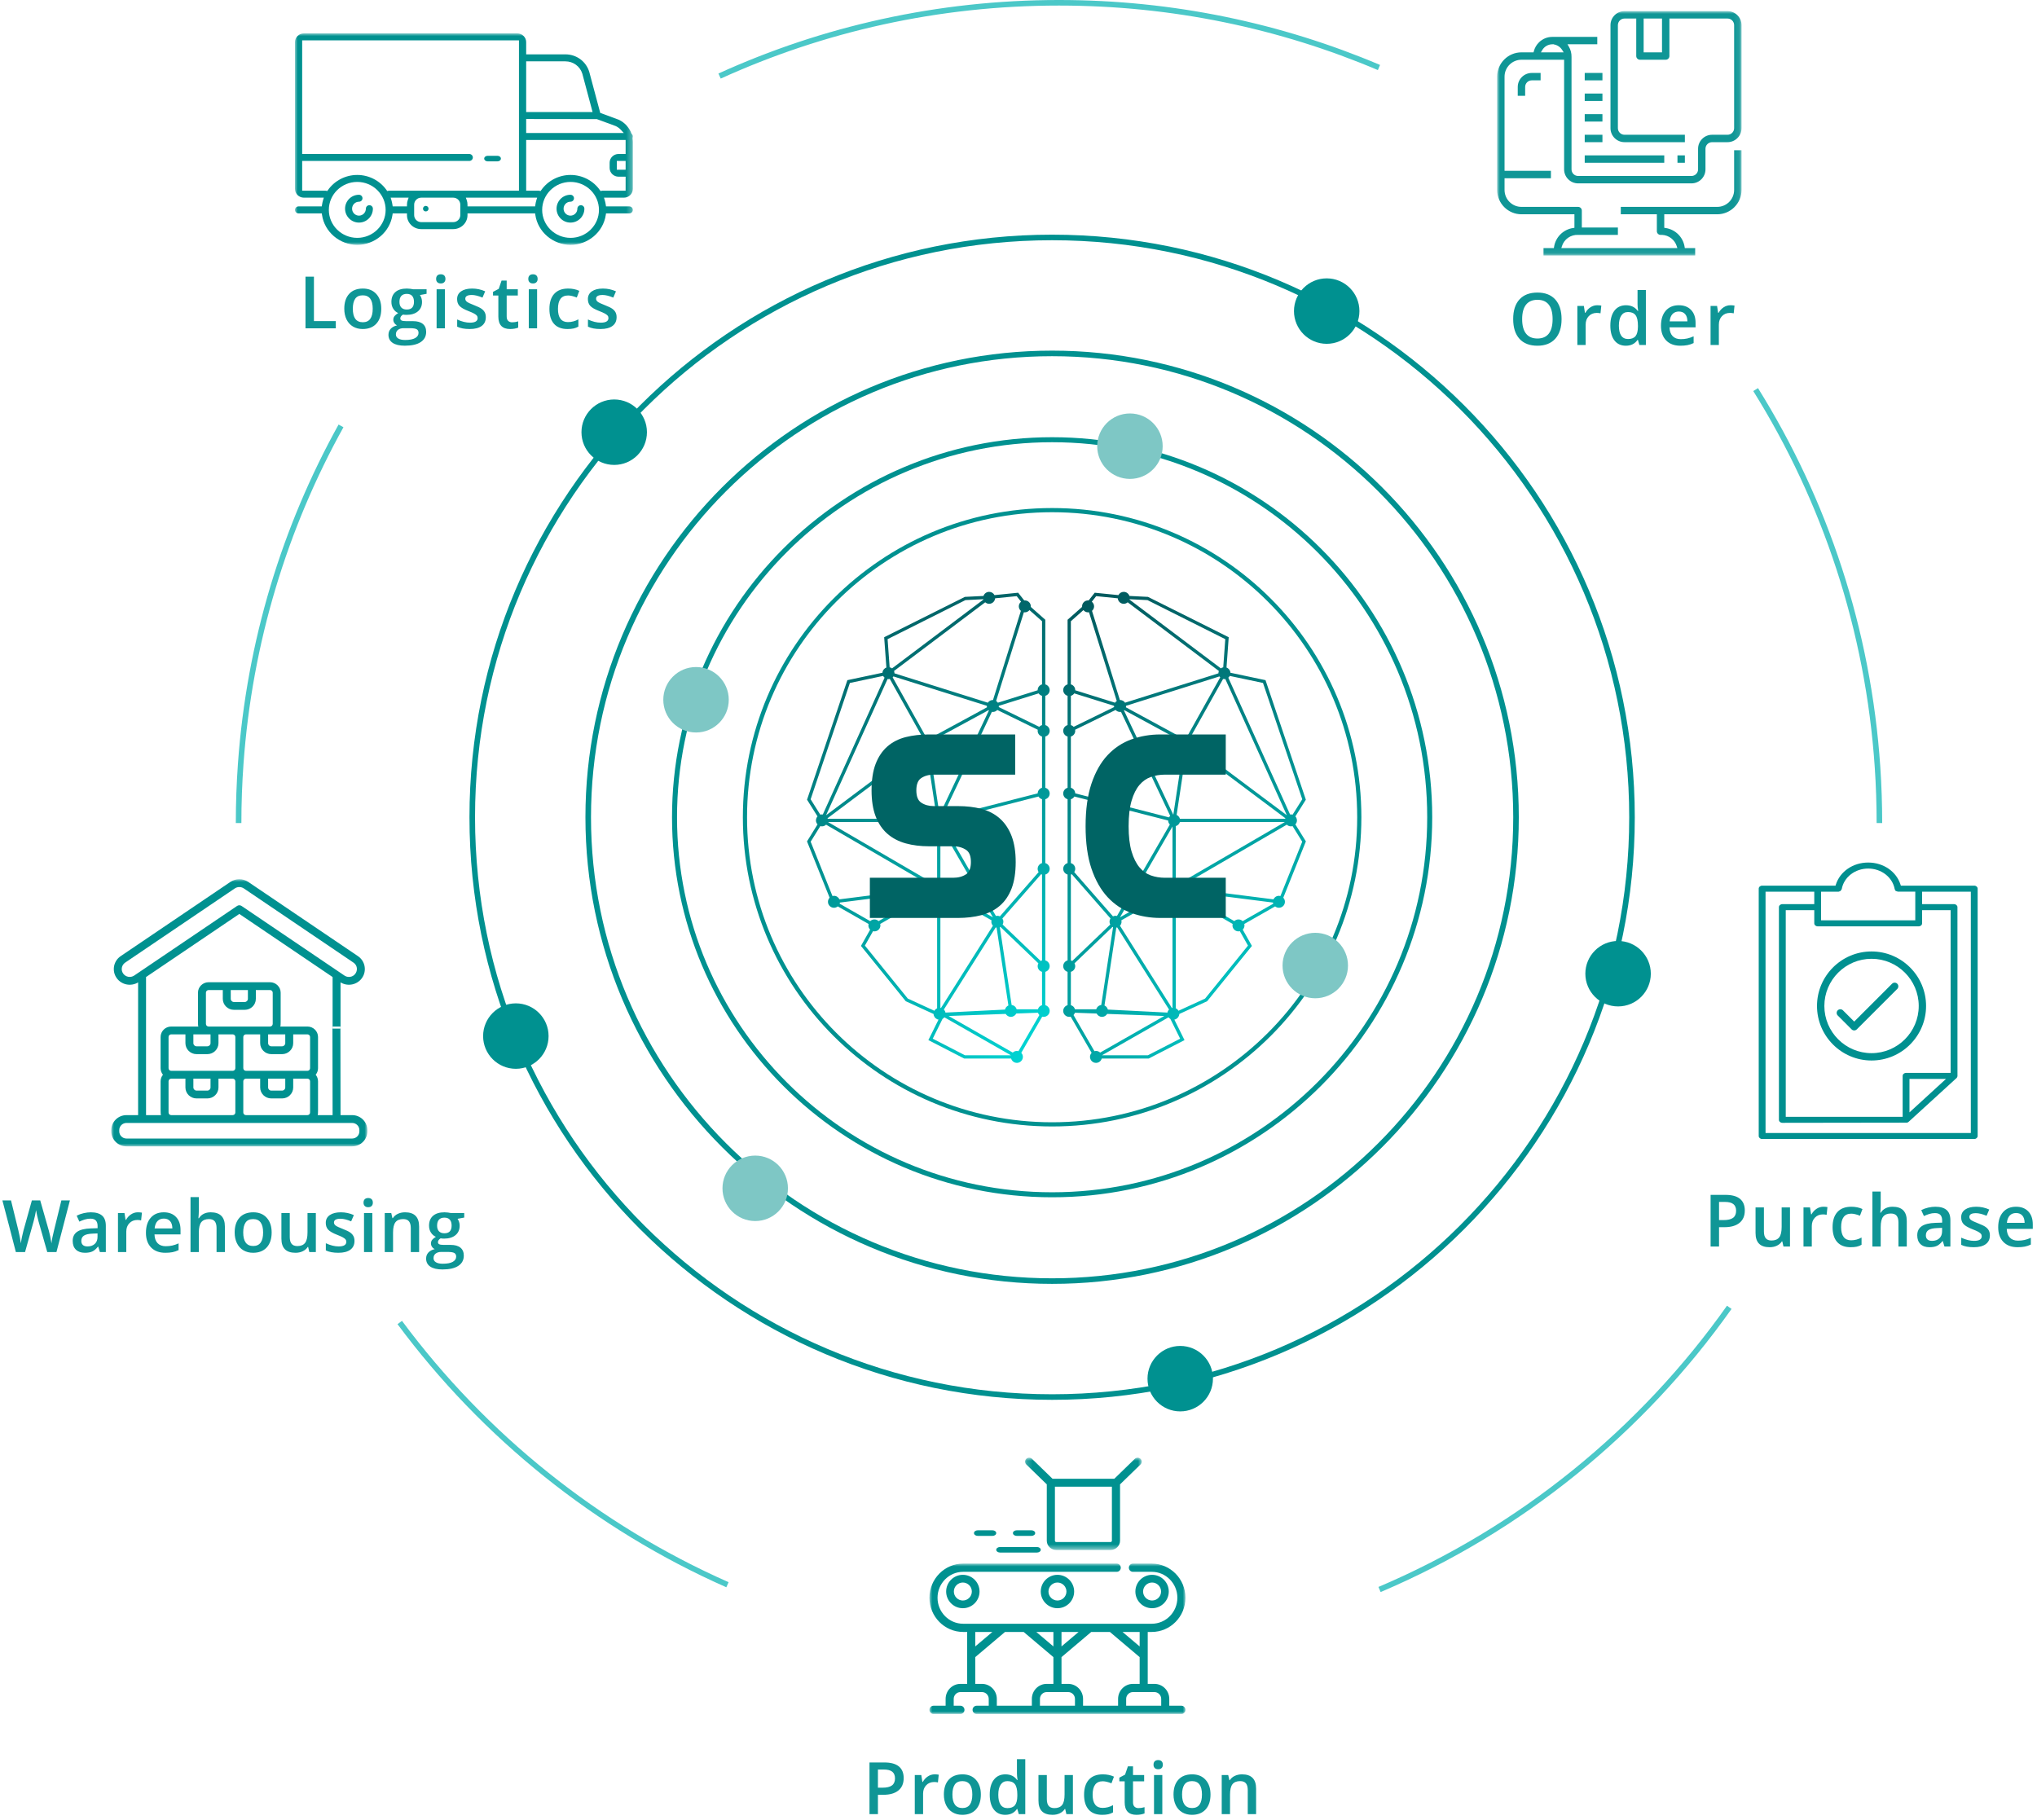 <?xml version="1.0" encoding="UTF-8"?>
<svg width="366px" height="327px" viewBox="0 0 366 327" version="1.1" xmlns="http://www.w3.org/2000/svg" xmlns:xlink="http://www.w3.org/1999/xlink">
    <!-- Generator: Sketch 50.2 (55047) - http://www.bohemiancoding.com/sketch -->
    <title>五環圖</title>
    <desc>Created with Sketch.</desc>
    <defs>
        <radialGradient cx="100%" cy="100%" fx="100%" fy="100%" r="224.932%" gradientTransform="translate(1,1),scale(1,0.515),rotate(-90),translate(-1,-1)" id="radialGradient-1">
            <stop stop-color="#00DAD9" offset="0%"></stop>
            <stop stop-color="#009696" offset="52.101%"></stop>
            <stop stop-color="#005055" offset="100%"></stop>
        </radialGradient>
        <path d="M32.728,0.358 C32.252,0.358 31.852,0.666 31.708,1.092 L28.369,1.26 L13.864,8.512 L14.261,13.96 C13.869,14.102 13.587,14.461 13.557,14.892 L7.254,16.225 L0.005,37.705 L1.888,40.705 C1.778,40.825 1.696,40.97 1.65,41.13 L1.643,41.156 C1.621,41.242 1.605,41.33 1.605,41.423 C1.605,41.703 1.715,41.955 1.891,42.145 L0,45.199 L4.061,55.32 C3.918,55.47 3.82,55.66 3.783,55.872 L3.766,55.875 L3.782,55.883 C3.773,55.939 3.764,55.996 3.764,56.054 C3.764,56.647 4.248,57.127 4.845,57.127 C5.105,57.127 5.341,57.032 5.528,56.88 L11.065,60.039 C11.044,60.122 11.03,60.208 11.03,60.298 C11.03,60.593 11.151,60.861 11.345,61.055 L9.694,63.985 L17.741,73.922 L22.742,76.215 C22.759,76.632 23.013,76.987 23.376,77.149 L23.472,77.184 C23.523,77.201 23.575,77.217 23.629,77.227 L21.806,80.909 L28.238,84.219 L36.676,84.219 C36.805,84.669 37.217,85 37.71,85 C38.204,85 38.616,84.669 38.744,84.219 L38.759,84.174 C38.778,84.094 38.79,84.013 38.79,83.927 C38.79,83.644 38.678,83.388 38.498,83.197 L42.26,76.698 C42.344,76.719 42.431,76.733 42.521,76.733 C43.118,76.733 43.602,76.253 43.602,75.66 C43.602,75.17 43.268,74.761 42.816,74.633 L42.816,68.641 C43.268,68.513 43.602,68.103 43.602,67.613 C43.602,67.123 43.268,66.713 42.816,66.586 L42.816,51.156 C43.268,51.028 43.602,50.619 43.602,50.129 C43.602,49.638 43.268,49.229 42.816,49.101 L42.816,37.622 C43.268,37.494 43.602,37.085 43.602,36.595 C43.602,36.104 43.268,35.695 42.816,35.567 L42.816,26.356 C43.268,26.228 43.602,25.819 43.602,25.329 C43.602,24.838 43.268,24.429 42.816,24.301 L42.816,19.04 C43.268,18.912 43.602,18.503 43.602,18.013 C43.602,17.523 43.268,17.114 42.816,16.985 L42.816,5.372 L40.205,3.06 C40.207,3.029 40.214,2.999 40.214,2.967 C40.214,2.374 39.731,1.894 39.134,1.894 C39.1,1.894 39.069,1.901 39.035,1.904 L37.94,0.513 L33.684,0.943 C33.505,0.597 33.147,0.358 32.728,0.358 Z M33.799,1.519 L37.677,1.128 L38.466,2.13 C38.216,2.327 38.054,2.627 38.054,2.967 C38.054,3.29 38.201,3.576 38.428,3.773 L36.98,8.405 L33.417,19.796 C33.408,19.795 33.399,19.793 33.391,19.793 C33.014,19.793 32.683,19.985 32.49,20.276 L24.459,17.75 L15.707,14.996 C15.707,14.985 15.71,14.976 15.71,14.964 C15.71,14.827 15.682,14.697 15.634,14.576 L24.545,7.863 L32.019,2.234 C32.209,2.4 32.455,2.504 32.728,2.504 C33.293,2.504 33.753,2.07 33.799,1.519 Z M14.848,13.914 L14.48,8.858 L28.461,1.842 L31.68,1.679 C31.685,1.7 31.693,1.72 31.699,1.741 L23.811,7.682 L15.277,14.11 C15.152,14.017 15.007,13.946 14.848,13.914 Z M39.972,3.637 L42.227,5.635 L42.227,16.985 C41.775,17.114 41.441,17.523 41.441,18.013 C41.441,18.023 41.444,18.032 41.444,18.042 L34.292,20.278 C34.21,20.154 34.104,20.049 33.979,19.969 L37.584,8.446 L38.967,4.023 C39.022,4.032 39.077,4.04 39.134,4.04 C39.474,4.04 39.774,3.881 39.972,3.637 Z M0.652,37.63 L7.705,16.728 L13.68,15.465 C13.745,15.587 13.832,15.694 13.938,15.782 L2.839,40.365 C2.788,40.358 2.738,40.35 2.685,40.35 C2.581,40.35 2.483,40.369 2.387,40.396 L0.652,37.63 Z M16.994,18.587 L15.392,15.725 C15.444,15.673 15.49,15.616 15.531,15.555 L23.968,18.209 L32.314,20.834 C32.314,20.845 32.311,20.855 32.311,20.866 C32.311,20.948 32.321,21.027 32.339,21.103 L31.254,21.693 L22.305,26.552 C22.109,26.354 21.837,26.231 21.536,26.231 C21.45,26.231 21.368,26.243 21.289,26.262 L16.994,18.587 Z M14.876,16.007 L16.864,19.559 L20.773,26.544 C20.577,26.738 20.455,27.007 20.455,27.304 C20.455,27.44 20.483,27.57 20.53,27.69 L3.423,40.504 L14.475,16.022 C14.526,16.03 14.577,16.038 14.63,16.038 C14.715,16.038 14.797,16.025 14.876,16.007 Z M34.451,21.058 C34.463,20.995 34.471,20.932 34.471,20.866 C34.471,20.856 34.468,20.847 34.467,20.837 L41.62,18.601 C41.76,18.814 41.975,18.969 42.227,19.04 L42.227,24.301 C42.03,24.357 41.856,24.465 41.723,24.612 L34.451,21.058 Z M34.189,21.583 L41.461,25.136 C41.449,25.199 41.441,25.262 41.441,25.329 C41.441,25.819 41.775,26.228 42.227,26.356 L42.227,35.567 C41.783,35.693 41.456,36.09 41.444,36.568 L24.599,40.883 C24.54,40.783 24.465,40.694 24.377,40.617 L29.667,29.43 L33.217,21.922 C33.274,21.931 33.331,21.939 33.391,21.939 C33.708,21.939 33.991,21.8 34.189,21.583 Z M23.808,40.364 L21.98,28.279 C22.354,28.11 22.615,27.738 22.615,27.304 C22.615,27.222 22.604,27.143 22.587,27.066 L30.581,22.725 L32.621,21.617 C32.641,21.637 32.663,21.653 32.684,21.672 L29.072,29.312 L23.845,40.367 C23.833,40.365 23.82,40.365 23.808,40.364 Z M3.69,41.037 L11.512,35.178 L20.886,28.156 C21.032,28.267 21.207,28.339 21.398,28.363 L23.226,40.448 C22.94,40.577 22.724,40.826 22.637,41.13 L3.719,41.13 C3.71,41.099 3.702,41.067 3.69,41.037 Z M24.443,42.171 C24.627,41.984 24.741,41.73 24.748,41.449 L41.593,37.135 C41.732,37.37 41.957,37.546 42.227,37.622 L42.227,49.101 C41.775,49.229 41.441,49.638 41.441,50.129 C41.441,50.345 41.507,50.546 41.618,50.715 L34.658,58.67 C34.518,58.605 34.364,58.566 34.2,58.566 C34.11,58.566 34.024,58.581 33.94,58.601 L24.443,42.171 Z M5.004,42.433 L3.77,41.716 L22.637,41.716 C22.739,42.071 23.018,42.349 23.376,42.45 L23.376,52.613 C23.205,52.661 23.05,52.748 22.925,52.867 L5.004,42.433 Z M3.431,42.196 L4.161,42.621 L22.629,53.373 C22.619,53.408 22.613,53.444 22.607,53.48 L5.827,55.613 C5.657,55.241 5.282,54.981 4.845,54.981 C4.751,54.981 4.662,54.997 4.575,55.019 L0.657,45.255 L2.394,42.451 C2.487,42.477 2.583,42.496 2.685,42.496 C2.975,42.496 3.236,42.381 3.431,42.196 Z M24.716,53.898 C24.736,53.815 24.751,53.729 24.751,53.64 C24.751,53.549 24.736,53.462 24.714,53.378 L24.664,53.219 C24.537,52.924 24.28,52.701 23.965,52.613 L23.965,42.52 L33.403,58.848 L24.716,53.898 Z M35.149,60.142 C35.23,59.991 35.281,59.822 35.281,59.639 C35.281,59.422 35.215,59.222 35.104,59.053 L36.536,57.416 L42.064,51.098 C42.116,51.122 42.171,51.14 42.227,51.156 L42.227,66.586 C42.14,66.61 42.058,66.645 41.981,66.689 L35.149,60.142 Z M5.863,56.396 C5.886,56.331 5.902,56.263 5.911,56.192 L22.259,54.114 L12.86,59.527 C12.665,59.341 12.402,59.224 12.11,59.224 C11.816,59.224 11.551,59.342 11.357,59.53 L5.863,56.396 Z M23.965,75.114 L23.965,54.668 C24.14,54.618 24.298,54.53 24.424,54.407 L33.155,59.381 C33.134,59.464 33.121,59.55 33.121,59.639 C33.121,59.915 33.228,60.164 33.401,60.354 L24.072,75.132 C24.037,75.124 24.002,75.119 23.965,75.114 Z M13.19,60.298 C13.19,60.207 13.176,60.12 13.154,60.035 L22.921,54.411 C23.047,54.531 23.203,54.619 23.376,54.668 L23.376,75.195 C23.169,75.288 23,75.444 22.887,75.637 L18.113,73.448 L10.403,63.926 L11.86,61.339 C11.941,61.358 12.024,61.37 12.11,61.37 C12.707,61.37 13.19,60.89 13.19,60.298 Z M36.768,74.601 L35.022,63.09 L34.647,60.614 C34.679,60.599 34.71,60.581 34.74,60.563 L35.508,61.299 L41.573,67.111 C41.492,67.261 41.441,67.43 41.441,67.613 C41.441,68.103 41.775,68.513 42.227,68.64 L42.227,74.633 C41.868,74.734 41.589,75.012 41.487,75.368 L37.664,75.368 C37.548,74.961 37.2,74.656 36.768,74.601 Z M24.586,75.419 L33.901,60.665 C33.953,60.68 34.008,60.691 34.063,60.698 L34.129,61.129 L36.185,74.685 C35.882,74.822 35.656,75.092 35.58,75.421 L24.877,75.964 C24.836,75.754 24.732,75.566 24.586,75.419 Z M37.596,76.132 L41.498,75.99 C41.551,76.148 41.634,76.292 41.749,76.408 L37.992,82.895 C37.902,82.871 37.809,82.854 37.71,82.854 C37.422,82.854 37.161,82.968 36.967,83.151 L25.445,76.574 L35.703,76.201 C35.89,76.518 36.233,76.733 36.63,76.733 C37.056,76.733 37.42,76.487 37.596,76.132 Z M22.59,80.653 L24.347,77.102 C24.478,77.029 24.591,76.931 24.681,76.812 L36.631,83.634 L28.382,83.634 L22.59,80.653 Z" id="path-2"></path>
        <path d="M10.908,0.358 C10.489,0.358 10.13,0.597 9.951,0.943 L5.695,0.513 L4.6,1.904 C4.567,1.901 4.535,1.894 4.502,1.894 C3.905,1.894 3.421,2.374 3.421,2.967 C3.421,2.999 3.428,3.029 3.431,3.06 L0.819,5.372 L0.819,16.985 C0.367,17.114 0.034,17.523 0.034,18.013 C0.034,18.503 0.367,18.912 0.819,19.04 L0.819,24.301 C0.367,24.429 0.034,24.838 0.034,25.329 C0.034,25.819 0.367,26.228 0.819,26.356 L0.819,35.567 C0.367,35.695 0.034,36.104 0.034,36.595 C0.034,37.085 0.367,37.494 0.819,37.622 L0.819,49.101 C0.367,49.229 0.034,49.638 0.034,50.129 C0.034,50.619 0.367,51.028 0.819,51.156 L0.819,66.586 C0.367,66.713 0.034,67.123 0.034,67.613 C0.034,68.103 0.367,68.513 0.819,68.641 L0.819,74.633 C0.367,74.761 0.034,75.17 0.034,75.66 C0.034,76.253 0.518,76.733 1.114,76.733 C1.205,76.733 1.291,76.719 1.375,76.698 L5.138,83.197 C4.957,83.388 4.845,83.644 4.845,83.927 C4.845,84.013 4.858,84.094 4.877,84.174 L4.891,84.219 C5.02,84.669 5.431,85 5.925,85 C6.419,85 6.83,84.669 6.959,84.219 L15.398,84.219 L21.829,80.909 L20.006,77.227 C20.061,77.217 20.112,77.201 20.163,77.184 L20.259,77.149 C20.622,76.987 20.876,76.632 20.893,76.215 L25.894,73.922 L33.941,63.985 L32.29,61.055 C32.485,60.861 32.605,60.593 32.605,60.298 C32.605,60.208 32.591,60.122 32.57,60.039 L38.108,56.88 C38.294,57.032 38.53,57.127 38.791,57.127 C39.387,57.127 39.87,56.647 39.87,56.054 C39.87,55.996 39.862,55.939 39.853,55.883 L39.869,55.875 L39.852,55.872 C39.816,55.66 39.717,55.47 39.575,55.32 L43.636,45.199 L41.744,42.145 C41.92,41.955 42.03,41.703 42.03,41.423 C42.03,41.33 42.015,41.242 41.993,41.156 L41.985,41.13 C41.938,40.97 41.858,40.825 41.748,40.705 L43.63,37.705 L36.382,16.225 L30.078,14.892 C30.049,14.461 29.766,14.102 29.374,13.96 L29.771,8.512 L15.267,1.26 L11.927,1.092 C11.784,0.666 11.384,0.358 10.908,0.358 Z M6.655,8.405 L5.207,3.773 C5.434,3.576 5.581,3.29 5.581,2.967 C5.581,2.627 5.418,2.327 5.17,2.13 L5.959,1.128 L9.836,1.519 C9.883,2.07 10.341,2.504 10.908,2.504 C11.18,2.504 11.426,2.4 11.616,2.234 L19.09,7.863 L28.002,14.576 C27.954,14.697 27.925,14.827 27.925,14.964 C27.925,14.976 27.928,14.985 27.929,14.996 L19.176,17.75 L11.146,20.276 C10.953,19.985 10.622,19.793 10.245,19.793 C10.236,19.793 10.227,19.795 10.218,19.796 L6.655,8.405 Z M19.824,7.682 L11.936,1.741 C11.943,1.72 11.95,1.7 11.956,1.679 L15.175,1.842 L29.155,8.858 L28.787,13.914 C28.628,13.946 28.484,14.017 28.359,14.11 L19.824,7.682 Z M2.191,18.042 C2.192,18.032 2.194,18.023 2.194,18.013 C2.194,17.523 1.861,17.114 1.409,16.985 L1.409,5.635 L3.664,3.637 C3.862,3.881 4.161,4.04 4.502,4.04 C4.558,4.04 4.613,4.032 4.668,4.023 L6.051,8.446 L9.656,19.969 C9.531,20.049 9.425,20.154 9.343,20.278 L2.191,18.042 Z M29.698,15.782 C29.803,15.694 29.89,15.587 29.956,15.465 L35.93,16.728 L42.984,37.63 L41.248,40.396 C41.153,40.369 41.054,40.35 40.951,40.35 C40.898,40.35 40.847,40.358 40.796,40.365 L29.698,15.782 Z M12.382,21.693 L11.296,21.103 C11.314,21.027 11.325,20.948 11.325,20.866 C11.325,20.855 11.322,20.845 11.322,20.834 L19.667,18.209 L28.105,15.555 C28.145,15.616 28.192,15.673 28.244,15.725 L26.641,18.587 L22.347,26.262 C22.267,26.243 22.185,26.231 22.1,26.231 C21.799,26.231 21.526,26.354 21.331,26.552 L12.382,21.693 Z M23.105,27.69 C23.152,27.57 23.18,27.44 23.18,27.304 C23.18,27.007 23.058,26.738 22.862,26.544 L26.771,19.559 L28.759,16.007 C28.839,16.025 28.921,16.038 29.006,16.038 C29.059,16.038 29.109,16.03 29.16,16.022 L40.213,40.504 L23.105,27.69 Z M1.409,24.301 L1.409,19.04 C1.66,18.969 1.875,18.814 2.016,18.601 L9.168,20.837 C9.168,20.847 9.165,20.856 9.165,20.866 C9.165,20.932 9.173,20.995 9.184,21.058 L1.913,24.612 C1.779,24.465 1.606,24.357 1.409,24.301 Z M2.192,36.568 C2.179,36.09 1.853,35.693 1.409,35.567 L1.409,26.356 C1.861,26.228 2.194,25.819 2.194,25.329 C2.194,25.262 2.186,25.199 2.175,25.136 L9.446,21.583 C9.644,21.8 9.927,21.939 10.245,21.939 C10.304,21.939 10.362,21.931 10.418,21.922 L13.969,29.43 L19.258,40.617 C19.17,40.694 19.096,40.783 19.036,40.883 L2.192,36.568 Z M14.564,29.312 L10.952,21.672 C10.972,21.653 10.995,21.637 11.014,21.617 L13.054,22.725 L21.049,27.066 C21.031,27.143 21.02,27.222 21.02,27.304 C21.02,27.738 21.281,28.11 21.655,28.279 L19.827,40.364 C19.815,40.365 19.803,40.365 19.791,40.367 L14.564,29.312 Z M20.41,40.448 L22.238,28.363 C22.428,28.339 22.603,28.267 22.749,28.156 L32.123,35.178 L39.946,41.037 C39.934,41.067 39.926,41.099 39.916,41.13 L20.999,41.13 C20.911,40.826 20.696,40.577 20.41,40.448 Z M2.017,50.715 C2.128,50.546 2.194,50.345 2.194,50.129 C2.194,49.638 1.861,49.229 1.409,49.101 L1.409,37.622 C1.678,37.546 1.903,37.37 2.043,37.135 L18.887,41.449 C18.895,41.73 19.008,41.984 19.192,42.171 L9.695,58.601 C9.611,58.581 9.525,58.566 9.435,58.566 C9.271,58.566 9.117,58.605 8.977,58.67 L2.017,50.715 Z M20.259,52.613 L20.259,42.45 C20.617,42.349 20.897,42.071 20.999,41.716 L39.865,41.716 L38.632,42.433 L20.71,52.867 C20.585,52.748 20.43,52.661 20.259,52.613 Z M21.029,53.48 C21.023,53.444 21.016,53.408 21.007,53.373 L39.474,42.621 L40.205,42.196 C40.399,42.381 40.661,42.496 40.951,42.496 C41.052,42.496 41.149,42.477 41.242,42.451 L42.978,45.255 L39.061,55.019 C38.974,54.997 38.884,54.981 38.791,54.981 C38.353,54.981 37.978,55.241 37.809,55.613 L21.029,53.48 Z M19.67,42.52 L19.67,52.613 C19.356,52.701 19.098,52.924 18.971,53.219 L18.921,53.378 C18.899,53.462 18.885,53.549 18.885,53.64 C18.885,53.729 18.899,53.815 18.92,53.898 L10.232,58.848 L19.67,42.52 Z M1.409,66.586 L1.409,51.156 C1.465,51.14 1.519,51.122 1.572,51.098 L7.1,57.416 L8.532,59.053 C8.421,59.222 8.355,59.422 8.355,59.639 C8.355,59.822 8.405,59.991 8.486,60.142 L1.654,66.689 C1.578,66.645 1.496,66.61 1.409,66.586 Z M21.377,54.114 L37.725,56.192 C37.734,56.263 37.75,56.331 37.772,56.396 L32.279,59.53 C32.084,59.342 31.819,59.224 31.526,59.224 C31.234,59.224 30.97,59.341 30.776,59.527 L21.377,54.114 Z M10.234,60.354 C10.407,60.164 10.515,59.915 10.515,59.639 C10.515,59.55 10.5,59.464 10.48,59.381 L19.211,54.407 C19.338,54.53 19.495,54.618 19.67,54.668 L19.67,75.114 C19.634,75.119 19.599,75.124 19.563,75.132 L10.234,60.354 Z M20.259,75.195 L20.259,54.668 C20.432,54.619 20.589,54.531 20.714,54.411 L30.482,60.035 C30.46,60.12 30.445,60.207 30.445,60.298 C30.445,60.89 30.929,61.37 31.526,61.37 C31.612,61.37 31.694,61.358 31.775,61.339 L33.233,63.926 L25.522,73.448 L20.748,75.637 C20.636,75.444 20.466,75.288 20.259,75.195 Z M1.409,74.633 L1.409,68.64 C1.861,68.513 2.194,68.103 2.194,67.613 C2.194,67.43 2.144,67.261 2.063,67.111 L8.127,61.299 L8.895,60.563 C8.926,60.581 8.956,60.599 8.989,60.614 L8.613,63.09 L6.868,74.601 C6.436,74.656 6.087,74.961 5.971,75.368 L2.149,75.368 C2.046,75.012 1.767,74.734 1.409,74.633 Z M8.056,75.421 C7.98,75.092 7.753,74.822 7.451,74.685 L9.507,61.129 L9.572,60.698 C9.628,60.691 9.681,60.68 9.734,60.665 L19.049,75.419 C18.903,75.566 18.8,75.754 18.758,75.964 L8.056,75.421 Z M1.887,76.408 C2.001,76.292 2.085,76.148 2.136,75.99 L6.039,76.132 C6.215,76.487 6.579,76.733 7.005,76.733 C7.402,76.733 7.745,76.518 7.933,76.201 L18.191,76.574 L6.667,83.151 C6.474,82.968 6.214,82.854 5.925,82.854 C5.827,82.854 5.734,82.871 5.643,82.895 L1.887,76.408 Z M18.955,76.812 C19.044,76.931 19.158,77.029 19.288,77.102 L21.046,80.653 L15.254,83.634 L7.004,83.634 L18.955,76.812 Z" id="path-4"></path>
        <polygon id="path-6" points="0.182 0.95 21.145 0.95 21.145 17.527 0.182 17.527"></polygon>
        <polygon id="path-8" points="0 0.983 45.998 0.983 45.998 28 0 28"></polygon>
        <polygon id="path-10" points="0 4.33925049e-05 43.913 4.33925049e-05 43.913 43.913 0 43.913"></polygon>
        <polygon id="path-12" points="0 43.913 43.913 43.913 43.913 0 0 0"></polygon>
        <polygon id="path-14" points="0 0 46 0 46 48 0 48"></polygon>
        <polygon id="path-16" points="0 0.998 60.705 0.998 60.705 38.999 0 38.999"></polygon>
    </defs>
    <g id="design" stroke="none" stroke-width="1" fill="none" fill-rule="evenodd">
        <g id="解決方案-供應鏈大腦-copy" transform="translate(-144, -861)">
            <g id="01" transform="translate(0, 800)">
                <g id="五環圖" transform="translate(120, 60)">
                    <g>
                        <g id="Group-42" transform="translate(66, 0.941)" stroke="#4BC8C8">
                            <path d="M273.444,70.067 C285.881,90.01 293.685,113.14 295.349,137.952 C295.571,141.261 295.684,144.599 295.684,147.964 M268.707,234.987 C252.978,257.225 231.246,274.914 205.87,285.695 M88.708,284.837 C65.219,274.448 44.953,258.102 29.826,237.716 M0.872,147.964 C0.872,144.386 0.999,140.838 1.25,137.324 C2.813,115.408 9.167,94.817 19.271,76.592 M87.29,13.726 C105.876,5.269 126.527,0.558 148.278,0.558 C168.673,0.558 188.1,4.7 205.765,12.189" id="Stroke-1"></path>
                        </g>
                        <g id="Group-93" transform="translate(108.179, 42.867)">
                            <path d="M172.706,104.995 C172.706,142.462 142.331,172.837 104.861,172.837 C67.392,172.837 37.017,142.462 37.017,104.995 C37.017,67.525 67.392,37.151 104.861,37.151 C142.331,37.151 172.706,67.525 172.706,104.995 Z" id="Stroke-57" stroke="#009190" stroke-width="0.9"></path>
                            <path d="M160.052,104.995 C160.052,135.474 135.343,160.184 104.861,160.184 C74.38,160.184 49.672,135.474 49.672,104.995 C49.672,74.515 74.38,49.804 104.861,49.804 C135.343,49.804 160.052,74.515 160.052,104.995 Z" id="Stroke-59" stroke="#009190" stroke-width="0.75"></path>
                            <g id="outer-circles">
                                <path d="M133.76,205.881 C133.76,209.13 131.129,211.763 127.88,211.763 C124.634,211.763 122,209.13 122,205.881 C122,202.637 124.634,200 127.88,200 C131.129,200 133.76,202.637 133.76,205.881" id="Fill-43" fill="#009190"></path>
                                <path d="M160.078,14.036 C160.078,17.285 157.447,19.918 154.198,19.918 C150.949,19.918 148.318,17.285 148.318,14.036 C148.318,10.792 150.949,8.155 154.198,8.155 C157.447,8.155 160.078,10.792 160.078,14.036" id="Fill-45" fill="#009190"></path>
                                <path d="M14.387,144.319 C14.387,147.566 11.753,150.199 8.508,150.199 C5.259,150.199 2.625,147.566 2.625,144.319 C2.625,141.073 5.259,138.437 8.508,138.437 C11.753,138.437 14.387,141.073 14.387,144.319" id="Fill-47" fill="#009190"></path>
                                <path d="M212.432,133.108 C212.432,136.356 209.798,138.989 206.549,138.989 C203.304,138.989 200.67,136.356 200.67,133.108 C200.67,129.864 203.304,127.226 206.549,127.226 C209.798,127.226 212.432,129.864 212.432,133.108" id="Fill-49" fill="#009190"></path>
                                <path d="M32.06,35.799 C32.06,39.048 29.429,41.68 26.18,41.68 C22.931,41.68 20.297,39.048 20.297,35.799 C20.297,32.555 22.931,29.918 26.18,29.918 C29.429,29.918 32.06,32.555 32.06,35.799" id="Fill-51" fill="#009190"></path>
                                <path d="M209.052,104.995 C209.052,162.537 162.402,209.185 104.861,209.185 C47.319,209.185 0.673,162.537 0.673,104.995 C0.673,47.452 47.319,0.804 104.861,0.804 C162.402,0.804 209.052,47.452 209.052,104.995 Z" id="Stroke-53" stroke="#009190"></path>
                                <path d="M188.212,104.995 C188.212,151.028 150.893,188.347 104.86,188.347 C58.827,188.347 21.509,151.028 21.509,104.995 C21.509,58.96 58.827,21.642 104.86,21.642 C150.893,21.642 188.212,58.96 188.212,104.995 Z" id="Stroke-55" stroke="#009190"></path>
                                <path d="M124.726,38.313 C124.726,41.562 122.095,44.195 118.846,44.195 C115.597,44.195 112.963,41.562 112.963,38.313 C112.963,35.069 115.597,32.432 118.846,32.432 C122.095,32.432 124.726,35.069 124.726,38.313" id="Fill-85" fill="#7EC7C5"></path>
                                <path d="M57.396,171.675 C57.396,174.924 54.765,177.557 51.517,177.557 C48.268,177.557 45.634,174.924 45.634,171.675 C45.634,168.431 48.268,165.794 51.517,165.794 C54.765,165.794 57.396,168.431 57.396,171.675" id="Fill-87" fill="#7EC7C5"></path>
                                <path d="M158.023,131.642 C158.023,134.891 155.392,137.524 152.143,137.524 C148.898,137.524 146.264,134.891 146.264,131.642 C146.264,128.398 148.898,125.761 152.143,125.761 C155.392,125.761 158.023,128.398 158.023,131.642" id="Fill-89" fill="#7EC7C5"></path>
                                <path d="M46.763,83.881 C46.763,87.13 44.132,89.763 40.883,89.763 C37.634,89.763 35,87.13 35,83.881 C35,80.637 37.634,78 40.883,78 C44.132,78 46.763,80.637 46.763,83.881" id="Fill-91" fill="#7EC7C5"></path>
                            </g>
                        </g>
                        <g id="SC" transform="translate(169, 107)">
                            <g id="Group-3">
                                <mask id="mask-3" fill="white">
                                    <use xlink:href="#path-2"></use>
                                </mask>
                                <use id="Clip-2" fill="url(#radialGradient-1)" xlink:href="#path-2"></use>
                            </g>
                            <g id="Group-6" transform="translate(46, 0)">
                                <mask id="mask-5" fill="white">
                                    <use xlink:href="#path-4"></use>
                                </mask>
                                <use id="Clip-5" fill="url(#radialGradient-1)" xlink:href="#path-4"></use>
                            </g>
                            <g id="Group-15" transform="translate(11, 25)" fill="#006464">
                                <path d="M0.293,33.957 L0.293,26.735 L15.258,26.735 C16.186,26.735 16.972,26.521 17.596,26.098 C18.162,25.713 18.449,24.976 18.449,23.907 C18.449,22.827 18.163,22.111 17.577,21.72 C16.938,21.296 16.157,21.08 15.258,21.08 L10.939,21.08 C9.402,21.08 7.988,20.905 6.738,20.558 C5.455,20.204 4.344,19.62 3.436,18.824 C2.525,18.027 1.814,16.968 1.324,15.679 C0.842,14.413 0.598,12.849 0.598,11.03 C0.598,9.153 0.842,7.559 1.324,6.291 C1.814,5.003 2.525,3.944 3.436,3.146 C4.347,2.348 5.462,1.779 6.75,1.454 C8.002,1.14 9.411,0.981 10.939,0.981 L26.403,0.981 L26.403,8.204 L11.791,8.204 C10.879,8.204 10.129,8.413 9.497,8.841 C8.932,9.226 8.645,9.962 8.645,11.03 C8.645,12.099 8.932,12.836 9.499,13.22 C10.132,13.649 10.884,13.858 11.799,13.858 L16.133,13.858 C17.671,13.858 19.085,14.026 20.337,14.356 C21.625,14.695 22.742,15.28 23.655,16.094 C24.567,16.907 25.277,17.972 25.767,19.259 C26.25,20.529 26.496,22.092 26.496,23.907 C26.496,25.785 26.249,27.38 25.764,28.649 C25.269,29.939 24.553,30.991 23.634,31.774 C22.721,32.554 21.603,33.121 20.314,33.46 C19.058,33.79 17.644,33.957 16.109,33.957 L0.293,33.957 Z" id="Fill-7"></path>
                                <path d="M52.503,33.957 C50.678,33.957 48.931,33.662 47.312,33.08 C45.67,32.491 44.217,31.523 42.996,30.202 C41.783,28.893 40.811,27.174 40.108,25.09 C39.409,23.026 39.055,20.461 39.055,17.469 C39.055,14.478 39.409,11.906 40.107,9.825 C40.812,7.727 41.785,6.005 42.998,4.711 C44.217,3.409 45.669,2.449 47.312,1.858 C48.934,1.276 50.68,0.981 52.503,0.981 L64.24,0.981 L64.24,8.204 L53.316,8.204 C52.415,8.204 51.555,8.347 50.762,8.629 C50,8.9 49.319,9.379 48.74,10.051 C48.147,10.741 47.671,11.693 47.322,12.88 C46.967,14.091 46.786,15.636 46.786,17.469 C46.786,19.302 46.966,20.838 47.322,22.034 C47.671,23.21 48.149,24.163 48.743,24.869 C49.322,25.554 50.002,26.039 50.763,26.31 C51.556,26.592 52.415,26.735 53.316,26.735 L64.24,26.735 L64.24,33.957 L52.503,33.957 Z" id="Fill-11"></path>
                            </g>
                        </g>
                        <g id="Page-1" transform="translate(191, 262)">
                            <path d="M12,17.5 C12,17.776 12.316,18 12.706,18 L19.294,18 C19.684,18 20,17.776 20,17.5 C20,17.223 19.684,17 19.294,17 L12.706,17 C12.316,17 12,17.223 12,17.5" id="Fill-1" fill="#009190"></path>
                            <path d="M8.667,15 L11.333,15 C11.701,15 12,14.776 12,14.5 C12,14.224 11.701,14 11.333,14 L8.667,14 C8.298,14 8,14.224 8,14.5 C8,14.776 8.298,15 8.667,15" id="Fill-3" fill="#009190"></path>
                            <g id="Group-7" transform="translate(17, 0)">
                                <mask id="mask-7" fill="white">
                                    <use xlink:href="#path-6"></use>
                                </mask>
                                <g id="Clip-6"></g>
                                <path d="M4.082,5.743 L4.082,15.87 C4.082,16.784 4.847,17.527 5.789,17.527 L15.539,17.527 C16.48,17.527 17.245,16.784 17.245,15.87 L17.245,5.743 L20.932,2.162 C21.217,1.884 21.217,1.434 20.932,1.158 C20.646,0.88 20.181,0.88 19.897,1.158 L16.211,4.739 L5.116,4.739 L1.43,1.158 C1.144,0.88 0.681,0.88 0.395,1.158 C0.11,1.434 0.11,1.884 0.395,2.162 L4.082,5.743 Z M5.544,6.159 L15.781,6.159 L15.781,15.87 C15.781,16 15.674,16.107 15.539,16.107 L5.789,16.107 C5.653,16.107 5.544,16.001 5.544,15.87 L5.544,6.159 Z" id="Fill-5" fill="#009190" mask="url(#mask-7)"></path>
                            </g>
                            <path d="M15.667,15 L18.333,15 C18.701,15 19,14.776 19,14.5 C19,14.224 18.701,14 18.333,14 L15.667,14 C15.299,14 15,14.224 15,14.5 C15,14.776 15.299,15 15.667,15" id="Fill-8" fill="#009190"></path>
                            <path d="M43,25 C43,23.346 41.654,22 40.001,22 C38.346,22 37,23.346 37,25 C37,26.654 38.346,28 40.001,28 C41.654,28 43,26.654 43,25 M38.385,25 C38.385,24.11 39.11,23.384 40.001,23.384 C40.891,23.384 41.616,24.11 41.616,25 C41.616,25.89 40.891,26.616 40.001,26.616 C39.11,26.616 38.385,25.89 38.385,25" id="Fill-10" fill="#009190"></path>
                            <path d="M20,25 C20,26.654 21.346,28 22.999,28 C24.654,28 26,26.654 26,25 C26,23.346 24.654,22 22.999,22 C21.346,22 20,23.346 20,25 M24.615,25 C24.615,25.89 23.891,26.616 22.999,26.616 C22.109,26.616 21.385,25.89 21.385,25 C21.385,24.11 22.109,23.384 22.999,23.384 C23.891,23.384 24.615,24.11 24.615,25" id="Fill-12" fill="#009190"></path>
                            <g id="Group-16" transform="translate(0, 19)">
                                <mask id="mask-9" fill="white">
                                    <use xlink:href="#path-8"></use>
                                </mask>
                                <g id="Clip-15"></g>
                                <path d="M45.271,26.526 L43.092,26.526 L43.092,25.298 C43.092,23.808 41.897,22.597 40.43,22.597 L39.219,22.597 L39.219,17.445 L39.219,17.435 L39.219,13.264 L39.945,13.264 C43.283,13.264 45.998,10.509 45.998,7.124 C45.998,3.738 43.283,0.983 39.945,0.983 L36.556,0.983 C36.155,0.983 35.83,1.314 35.83,1.721 C35.83,2.127 36.155,2.458 36.556,2.458 L39.945,2.458 C42.481,2.458 44.545,4.551 44.545,7.124 C44.545,9.697 42.481,11.79 39.945,11.79 L32.689,11.79 L32.677,11.79 L28.813,11.79 L28.804,11.79 L17.194,11.79 L17.184,11.79 L13.321,11.79 L13.309,11.79 L6.052,11.79 C3.516,11.79 1.452,9.697 1.452,7.124 C1.452,4.551 3.516,2.458 6.052,2.458 L33.652,2.458 C34.052,2.458 34.377,2.127 34.377,1.721 C34.377,1.314 34.052,0.983 33.652,0.983 L6.052,0.983 C2.714,0.983 0,3.738 0,7.124 C0,10.509 2.714,13.264 6.052,13.264 L6.778,13.264 L6.778,17.435 L6.778,17.445 L6.778,22.597 L5.569,22.597 C4.1,22.597 2.905,23.808 2.905,25.298 L2.905,26.526 L0.727,26.526 C0.325,26.526 0,26.857 0,27.263 C0,27.67 0.325,28 0.727,28 L5.569,28 C5.969,28 6.294,27.67 6.294,27.263 C6.294,26.857 5.969,26.526 5.569,26.526 L4.358,26.526 L4.358,25.298 C4.358,24.621 4.902,24.071 5.569,24.071 L9.442,24.071 C10.11,24.071 10.652,24.621 10.652,25.298 L10.652,26.526 L8.473,26.526 C8.071,26.526 7.747,26.857 7.747,27.263 C7.747,27.67 8.071,28 8.473,28 L45.271,28 C45.674,28 45.998,27.67 45.998,27.263 C45.998,26.857 45.674,26.526 45.271,26.526 Z M37.767,13.264 L37.767,15.865 L34.689,13.264 L37.767,13.264 Z M23.726,13.264 L26.803,13.264 L23.726,15.865 L23.726,13.264 Z M22.272,13.264 L22.272,15.865 L19.195,13.264 L22.272,13.264 Z M8.231,13.264 L11.309,13.264 L8.231,15.865 L8.231,13.264 Z M18.399,25.298 L18.399,26.526 L12.105,26.526 L12.105,25.298 C12.105,23.808 10.91,22.597 9.442,22.597 L8.231,22.597 L8.231,17.785 L13.578,13.264 L16.926,13.264 L22.272,17.785 L22.272,22.597 L21.061,22.597 C19.594,22.597 18.399,23.808 18.399,25.298 Z M26.145,26.526 L19.852,26.526 L19.852,25.298 C19.852,24.621 20.394,24.071 21.062,24.071 L24.936,24.071 C25.603,24.071 26.145,24.621 26.145,25.298 L26.145,26.526 Z M33.893,25.298 L33.893,26.526 L27.599,26.526 L27.599,25.298 C27.599,23.808 26.404,22.597 24.935,22.597 L23.726,22.597 L23.726,17.785 L29.072,13.264 L32.42,13.264 L37.767,17.785 L37.767,22.597 L36.556,22.597 C35.088,22.597 33.893,23.808 33.893,25.298 Z M41.641,26.526 L35.345,26.526 L35.345,25.298 C35.345,24.621 35.889,24.071 36.556,24.071 L40.43,24.071 C41.097,24.071 41.641,24.621 41.641,25.298 L41.641,26.526 Z" id="Fill-14" fill="#009190" mask="url(#mask-9)"></path>
                            </g>
                            <path d="M3,25 C3,26.654 4.346,28 5.999,28 C7.654,28 9,26.654 9,25 C9,23.346 7.654,22 5.999,22 C4.346,22 3,23.346 3,25 M7.615,25 C7.615,25.89 6.891,26.616 5.999,26.616 C5.109,26.616 4.385,25.89 4.385,25 C4.385,24.11 5.109,23.384 5.999,23.384 C6.891,23.384 7.615,24.11 7.615,25" id="Fill-17" fill="#009190"></path>
                        </g>
                        <g id="Page-1" transform="translate(293, 3)">
                            <g id="Group-3">
                                <mask id="mask-11" fill="white">
                                    <use xlink:href="#path-10"></use>
                                </mask>
                                <g id="Clip-2"></g>
                                <path d="M7.868,7.406 L8.094,7.015 C8.47,6.364 9.17,5.959 9.921,5.959 L9.923,5.959 L10.183,5.959 L10.183,5.979 C10.816,6.085 11.366,6.455 11.706,7.009 L11.95,7.406 L7.868,7.406 Z M26.325,7.406 L29.623,7.406 L29.623,1.331 L26.325,1.331 L26.325,7.406 Z M14.551,30.953 L34.917,30.953 C36.304,30.953 37.433,29.824 37.433,28.437 L37.433,24.734 C37.433,24.08 37.965,23.548 38.619,23.548 L41.396,23.548 C42.784,23.548 43.913,22.419 43.913,21.031 L43.913,2.517 C43.913,1.129 42.784,4.33925049e-05 41.396,4.33925049e-05 L22.882,4.33925049e-05 C21.495,4.33925049e-05 20.366,1.129 20.366,2.517 L20.366,21.031 C20.366,22.419 21.495,23.548 22.882,23.548 L33.73,23.548 L33.73,22.217 L22.882,22.217 C22.228,22.217 21.696,21.685 21.696,21.031 L21.696,2.517 C21.696,1.863 22.228,1.331 22.882,1.331 L24.994,1.331 L24.994,8.071 C24.994,8.438 25.293,8.736 25.659,8.736 L30.288,8.736 C30.655,8.736 30.953,8.438 30.953,8.071 L30.953,1.331 L41.396,1.331 C42.051,1.331 42.582,1.863 42.582,2.517 L42.582,21.031 C42.582,21.685 42.051,22.217 41.396,22.217 L38.619,22.217 C37.232,22.217 36.103,23.346 36.103,24.734 L36.103,28.437 C36.103,29.091 35.571,29.623 34.916,29.623 L14.551,29.623 C13.897,29.623 13.365,29.091 13.365,28.437 L13.365,8.228 C13.378,7.565 13.208,6.918 12.872,6.353 L12.638,5.959 L17.993,5.959 L17.993,4.629 L9.922,4.63 C9.918,4.63 9.914,4.63 9.91,4.63 C9.028,4.63 8.192,4.965 7.554,5.575 C7.086,6.02 6.754,6.586 6.591,7.211 L6.541,7.406 L4.368,7.406 C1.963,7.409 0.003,9.368 -4.33925049e-05,11.774 L-4.33925049e-05,32.139 C0.003,34.545 1.963,36.505 4.368,36.508 L13.886,36.508 L13.886,38.937 L13.663,38.97 C11.89,39.23 10.509,40.594 10.228,42.363 L10.193,42.583 L8.331,42.583 L8.331,43.913 L35.582,43.913 L35.582,42.583 L33.721,42.583 L33.686,42.363 C33.404,40.594 32.024,39.23 30.25,38.97 L30.028,38.937 L30.028,36.508 L39.545,36.508 C41.951,36.505 43.91,34.545 43.913,32.139 L43.913,24.994 L42.582,24.994 L42.582,32.139 C42.582,33.814 41.22,35.177 39.545,35.177 L22.217,35.177 L22.217,36.508 L28.697,36.508 L28.697,39.545 C28.697,39.91 28.992,40.207 29.356,40.21 C29.456,40.206 29.556,40.206 29.656,40.211 C30.862,40.275 31.913,41.092 32.273,42.245 L32.378,42.583 L11.536,42.583 L11.64,42.245 C12.034,40.979 13.231,40.143 14.556,40.21 L21.696,40.21 L21.696,38.88 L15.216,38.88 L15.216,35.842 C15.216,35.475 14.918,35.177 14.551,35.177 L4.368,35.177 C2.693,35.177 1.331,33.814 1.331,32.139 L1.331,30.028 L9.662,30.028 L9.662,28.697 L1.331,28.697 L1.331,11.774 C1.331,10.099 2.693,8.736 4.368,8.736 L12.034,8.736 L12.034,28.437 C12.034,29.824 13.163,30.953 14.551,30.953 Z" id="Fill-1" fill="#0F9696" mask="url(#mask-11)"></path>
                            </g>
                            <path d="M3.703,13.625 L3.703,15.216 L5.034,15.216 L5.034,13.625 C5.034,12.971 5.566,12.439 6.22,12.439 L7.811,12.439 L7.811,11.109 L6.22,11.109 C4.832,11.109 3.703,12.238 3.703,13.625" id="Fill-4" fill="#0F9696"></path>
                            <mask id="mask-13" fill="white">
                                <use xlink:href="#path-12"></use>
                            </mask>
                            <g id="Clip-7"></g>
                            <polygon id="Fill-6" fill="#0F9696" mask="url(#mask-13)" points="15.737 27.251 30.028 27.251 30.028 25.92 15.737 25.92"></polygon>
                            <polygon id="Fill-8" fill="#0F9696" mask="url(#mask-13)" points="32.4 27.251 33.73 27.251 33.73 25.92 32.4 25.92"></polygon>
                            <polygon id="Fill-9" fill="#0F9696" mask="url(#mask-13)" points="15.737 23.548 18.919 23.548 18.919 22.217 15.737 22.217"></polygon>
                            <polygon id="Fill-10" fill="#0F9696" mask="url(#mask-13)" points="15.737 19.845 18.919 19.845 18.919 18.514 15.737 18.514"></polygon>
                            <polygon id="Fill-11" fill="#0F9696" mask="url(#mask-13)" points="15.737 16.142 18.919 16.142 18.919 14.811 15.737 14.811"></polygon>
                            <polygon id="Fill-12" fill="#0F9696" mask="url(#mask-13)" points="15.737 12.439 18.919 12.439 18.919 11.108 15.737 11.108"></polygon>
                        </g>
                        <g id="Page-1" transform="translate(340, 156)" fill="#009090">
                            <path d="M9.981,7.476 L4.244,7.476 C3.905,7.476 3.629,7.719 3.629,8.018 L3.629,46.232 C3.629,46.532 3.905,46.774 4.244,46.774 L26.657,46.742 L26.833,46.672 L26.815,46.638 L26.863,46.658 L35.615,38.659 L35.61,38.603 L35.624,38.61 L35.686,38.486 L35.71,38.387 L35.706,8.018 C35.706,7.719 35.431,7.476 35.093,7.476 L29.356,7.476 L29.356,5.235 L38.11,5.235 L38.11,48.601 L1.226,48.601 L1.226,5.235 L9.981,5.235 L9.981,7.476 Z M33.653,38.882 L27.086,44.894 L27.086,38.882 L33.653,38.882 Z M10.594,11.466 L28.742,11.466 C29.08,11.466 29.356,11.224 29.356,10.926 L29.356,8.559 L34.481,8.559 L34.481,37.8 L26.474,37.8 C26.137,37.8 25.861,38.043 25.861,38.341 L25.861,45.692 L4.856,45.692 L4.856,8.559 L9.981,8.559 L9.981,10.926 C9.981,11.224 10.256,11.466 10.594,11.466 Z M11.206,10.384 L11.206,5.235 L14.298,5.235 L14.355,5.236 L14.635,5.142 L14.687,5.101 L14.893,4.823 L14.915,4.773 C15.3,2.633 17.299,1.081 19.668,1.081 C22.034,1.081 24.038,2.636 24.432,4.78 L24.546,5.028 L24.58,5.07 L24.644,5.116 L25.001,5.23 L28.13,5.234 L28.13,10.384 L11.206,10.384 Z M38.724,4.154 L25.538,4.154 L25.485,3.988 C24.733,1.603 22.395,9.52380952e-05 19.668,9.52380952e-05 C16.941,9.52380952e-05 14.603,1.603 13.85,3.988 L13.799,4.154 L0.612,4.154 C0.275,4.154 0,4.397 0,4.695 L0,49.141 C0,49.439 0.275,49.681 0.612,49.681 L38.724,49.681 C39.061,49.681 39.336,49.439 39.336,49.141 L39.336,4.695 C39.336,4.397 39.061,4.154 38.724,4.154 Z" id="Fill-1"></path>
                            <path d="M11.793,25.776 C11.793,21.101 15.596,17.297 20.27,17.297 C24.946,17.297 28.749,21.101 28.749,25.776 C28.749,30.451 24.946,34.254 20.27,34.254 C15.596,34.254 11.793,30.451 11.793,25.776 M20.27,35.573 C25.674,35.573 30.069,31.178 30.069,25.776 C30.069,20.373 25.674,15.978 20.27,15.978 C14.868,15.978 10.472,20.373 10.472,25.776 C10.472,31.178 14.868,35.573 20.27,35.573" id="Fill-3"></path>
                            <path d="M17.157,30.169 L17.16,30.169 C17.335,30.168 17.503,30.099 17.62,29.981 L24.893,22.712 C25.149,22.454 25.149,22.034 24.892,21.777 C24.635,21.52 24.214,21.521 23.957,21.778 L17.156,28.581 L15.131,26.555 C14.88,26.306 14.447,26.307 14.197,26.555 C13.941,26.813 13.941,27.231 14.197,27.488 L16.69,29.981 C16.81,30.1 16.98,30.169 17.157,30.169" id="Fill-5"></path>
                        </g>
                        <g id="Group-5" transform="translate(24, 48)" fill="#0F9696">
                            <path d="M54.89,12 L54.89,2.72 L56.407,2.72 L56.407,10.699 L60.337,10.699 L60.337,12 L54.89,12 Z M68.505,8.477 C68.505,9.624 68.211,10.519 67.622,11.162 C67.034,11.805 66.215,12.127 65.166,12.127 C64.51,12.127 63.93,11.979 63.427,11.683 C62.923,11.386 62.536,10.961 62.265,10.407 C61.994,9.852 61.859,9.209 61.859,8.477 C61.859,7.339 62.151,6.45 62.735,5.811 C63.319,5.172 64.142,4.853 65.204,4.853 C66.219,4.853 67.024,5.179 67.616,5.833 C68.208,6.487 68.505,7.368 68.505,8.477 Z M63.395,8.477 C63.395,10.098 63.994,10.908 65.191,10.908 C66.376,10.908 66.969,10.098 66.969,8.477 C66.969,6.873 66.372,6.071 65.178,6.071 C64.552,6.071 64.098,6.279 63.817,6.693 C63.535,7.108 63.395,7.703 63.395,8.477 Z M76.647,4.979 L76.647,5.798 L75.448,6.021 C75.558,6.169 75.649,6.351 75.72,6.566 C75.792,6.782 75.828,7.011 75.828,7.252 C75.828,7.976 75.579,8.545 75.079,8.959 C74.58,9.374 73.892,9.582 73.016,9.582 C72.792,9.582 72.589,9.565 72.407,9.531 C72.085,9.73 71.925,9.962 71.925,10.229 C71.925,10.39 72,10.51 72.15,10.591 C72.3,10.671 72.576,10.711 72.978,10.711 L74.203,10.711 C74.978,10.711 75.566,10.876 75.968,11.207 C76.37,11.537 76.571,12.013 76.571,12.635 C76.571,13.43 76.243,14.044 75.587,14.476 C74.931,14.907 73.983,15.123 72.743,15.123 C71.787,15.123 71.057,14.954 70.553,14.615 C70.05,14.277 69.798,13.794 69.798,13.168 C69.798,12.736 69.935,12.373 70.208,12.079 C70.48,11.785 70.862,11.581 71.353,11.467 C71.154,11.382 70.99,11.246 70.861,11.057 C70.732,10.869 70.668,10.671 70.668,10.464 C70.668,10.201 70.742,9.979 70.89,9.797 C71.038,9.615 71.258,9.436 71.55,9.258 C71.186,9.101 70.891,8.846 70.665,8.493 C70.438,8.14 70.325,7.726 70.325,7.252 C70.325,6.49 70.565,5.9 71.045,5.481 C71.526,5.062 72.21,4.853 73.099,4.853 C73.298,4.853 73.506,4.866 73.724,4.894 C73.942,4.921 74.106,4.95 74.216,4.979 L76.647,4.979 Z M71.131,13.092 C71.131,13.413 71.276,13.661 71.566,13.834 C71.856,14.008 72.263,14.095 72.788,14.095 C73.6,14.095 74.205,13.978 74.603,13.746 C75.001,13.513 75.2,13.204 75.2,12.819 C75.2,12.514 75.091,12.297 74.873,12.168 C74.655,12.039 74.25,11.975 73.657,11.975 L72.528,11.975 C72.1,11.975 71.761,12.075 71.509,12.276 C71.257,12.477 71.131,12.749 71.131,13.092 Z M71.772,7.252 C71.772,7.692 71.885,8.031 72.112,8.268 C72.338,8.505 72.663,8.623 73.086,8.623 C73.949,8.623 74.381,8.162 74.381,7.239 C74.381,6.782 74.274,6.43 74.061,6.182 C73.847,5.935 73.522,5.811 73.086,5.811 C72.655,5.811 72.328,5.934 72.105,6.179 C71.883,6.425 71.772,6.782 71.772,7.252 Z M79.94,12 L78.448,12 L78.448,4.979 L79.94,4.979 L79.94,12 Z M78.36,3.12 C78.36,2.853 78.433,2.648 78.579,2.504 C78.725,2.36 78.933,2.288 79.204,2.288 C79.466,2.288 79.67,2.36 79.816,2.504 C79.962,2.648 80.035,2.853 80.035,3.12 C80.035,3.374 79.962,3.573 79.816,3.719 C79.67,3.865 79.466,3.938 79.204,3.938 C78.933,3.938 78.725,3.865 78.579,3.719 C78.433,3.573 78.36,3.374 78.36,3.12 Z M87.289,10 C87.289,10.686 87.04,11.212 86.54,11.578 C86.041,11.944 85.326,12.127 84.395,12.127 C83.46,12.127 82.708,11.985 82.141,11.702 L82.141,10.413 C82.967,10.794 83.735,10.984 84.446,10.984 C85.364,10.984 85.823,10.707 85.823,10.153 C85.823,9.975 85.772,9.827 85.671,9.708 C85.569,9.59 85.402,9.467 85.169,9.34 C84.936,9.213 84.613,9.069 84.198,8.909 C83.39,8.596 82.843,8.282 82.557,7.969 C82.271,7.656 82.129,7.25 82.129,6.75 C82.129,6.15 82.371,5.683 82.855,5.351 C83.34,5.019 83.999,4.853 84.833,4.853 C85.658,4.853 86.439,5.02 87.175,5.354 L86.693,6.478 C85.935,6.164 85.298,6.008 84.782,6.008 C83.995,6.008 83.601,6.232 83.601,6.681 C83.601,6.901 83.704,7.087 83.909,7.239 C84.114,7.392 84.562,7.601 85.252,7.868 C85.831,8.092 86.253,8.297 86.515,8.483 C86.777,8.67 86.972,8.884 87.099,9.128 C87.226,9.371 87.289,9.662 87.289,10 Z M92.017,10.921 C92.381,10.921 92.745,10.864 93.109,10.75 L93.109,11.873 C92.944,11.945 92.731,12.005 92.471,12.054 C92.21,12.103 91.941,12.127 91.661,12.127 C90.248,12.127 89.541,11.382 89.541,9.893 L89.541,6.109 L88.583,6.109 L88.583,5.449 L89.611,4.903 L90.119,3.418 L91.039,3.418 L91.039,4.979 L93.039,4.979 L93.039,6.109 L91.039,6.109 L91.039,9.867 C91.039,10.227 91.129,10.492 91.309,10.664 C91.489,10.835 91.725,10.921 92.017,10.921 Z M96.503,12 L95.011,12 L95.011,4.979 L96.503,4.979 L96.503,12 Z M94.923,3.12 C94.923,2.853 94.996,2.648 95.142,2.504 C95.288,2.36 95.496,2.288 95.767,2.288 C96.029,2.288 96.233,2.36 96.379,2.504 C96.525,2.648 96.598,2.853 96.598,3.12 C96.598,3.374 96.525,3.573 96.379,3.719 C96.233,3.865 96.029,3.938 95.767,3.938 C95.496,3.938 95.288,3.865 95.142,3.719 C94.996,3.573 94.923,3.374 94.923,3.12 Z M101.967,12.127 C100.905,12.127 100.098,11.817 99.545,11.197 C98.993,10.577 98.717,9.687 98.717,8.528 C98.717,7.347 99.006,6.439 99.583,5.805 C100.161,5.17 100.996,4.853 102.088,4.853 C102.828,4.853 103.495,4.99 104.087,5.265 L103.636,6.465 C103.006,6.219 102.485,6.097 102.075,6.097 C100.86,6.097 100.253,6.903 100.253,8.515 C100.253,9.302 100.404,9.894 100.707,10.289 C101.01,10.685 101.453,10.883 102.037,10.883 C102.701,10.883 103.33,10.718 103.922,10.388 L103.922,11.689 C103.656,11.846 103.371,11.958 103.068,12.025 C102.766,12.093 102.399,12.127 101.967,12.127 Z M110.789,10 C110.789,10.686 110.539,11.212 110.04,11.578 C109.54,11.944 108.825,12.127 107.894,12.127 C106.959,12.127 106.208,11.985 105.641,11.702 L105.641,10.413 C106.466,10.794 107.234,10.984 107.945,10.984 C108.863,10.984 109.323,10.707 109.323,10.153 C109.323,9.975 109.272,9.827 109.17,9.708 C109.069,9.59 108.901,9.467 108.669,9.34 C108.436,9.213 108.112,9.069 107.698,8.909 C106.889,8.596 106.342,8.282 106.057,7.969 C105.771,7.656 105.628,7.25 105.628,6.75 C105.628,6.15 105.87,5.683 106.355,5.351 C106.84,5.019 107.499,4.853 108.332,4.853 C109.157,4.853 109.938,5.02 110.675,5.354 L110.192,6.478 C109.435,6.164 108.798,6.008 108.281,6.008 C107.494,6.008 107.101,6.232 107.101,6.681 C107.101,6.901 107.203,7.087 107.409,7.239 C107.614,7.392 108.061,7.601 108.751,7.868 C109.331,8.092 109.752,8.297 110.014,8.483 C110.277,8.67 110.471,8.884 110.598,9.128 C110.725,9.371 110.789,9.662 110.789,10 Z" id="Logistics"></path>
                            <path d="M10.143,178 L8.492,178 L6.918,172.465 C6.85,172.224 6.766,171.876 6.664,171.421 C6.562,170.966 6.501,170.649 6.48,170.472 C6.438,170.743 6.369,171.094 6.274,171.525 C6.178,171.957 6.099,172.279 6.036,172.49 L4.5,178 L2.849,178 L1.649,173.354 L0.431,168.72 L1.979,168.72 L3.306,174.128 C3.514,174.995 3.662,175.761 3.75,176.426 C3.797,176.066 3.867,175.664 3.96,175.22 C4.053,174.775 4.138,174.416 4.214,174.141 L5.725,168.72 L7.229,168.72 L8.778,174.166 C8.926,174.67 9.083,175.423 9.248,176.426 C9.311,175.821 9.463,175.05 9.705,174.115 L11.025,168.72 L12.561,168.72 L10.143,178 Z M17.949,178 L17.65,177.022 L17.6,177.022 C17.261,177.45 16.92,177.741 16.578,177.895 C16.235,178.05 15.795,178.127 15.257,178.127 C14.567,178.127 14.029,177.941 13.642,177.568 C13.255,177.196 13.061,176.669 13.061,175.988 C13.061,175.264 13.33,174.718 13.867,174.35 C14.405,173.982 15.223,173.781 16.324,173.747 L17.536,173.709 L17.536,173.334 C17.536,172.886 17.431,172.551 17.222,172.328 C17.012,172.106 16.688,171.995 16.247,171.995 C15.888,171.995 15.543,172.048 15.213,172.154 C14.883,172.26 14.565,172.384 14.261,172.528 L13.778,171.462 C14.159,171.263 14.576,171.112 15.029,171.008 C15.482,170.904 15.909,170.853 16.311,170.853 C17.204,170.853 17.878,171.047 18.333,171.437 C18.788,171.826 19.015,172.437 19.015,173.271 L19.015,178 L17.949,178 Z M15.727,176.984 C16.269,176.984 16.703,176.833 17.031,176.531 C17.359,176.228 17.523,175.804 17.523,175.258 L17.523,174.648 L16.622,174.687 C15.919,174.712 15.409,174.829 15.089,175.039 C14.77,175.248 14.61,175.569 14.61,176 C14.61,176.314 14.703,176.556 14.889,176.727 C15.075,176.899 15.355,176.984 15.727,176.984 Z M24.758,170.853 C25.059,170.853 25.306,170.874 25.501,170.916 L25.355,172.306 C25.143,172.255 24.923,172.23 24.695,172.23 C24.098,172.23 23.614,172.425 23.244,172.814 C22.874,173.203 22.689,173.709 22.689,174.331 L22.689,178 L21.197,178 L21.197,170.979 L22.365,170.979 L22.562,172.217 L22.638,172.217 C22.871,171.798 23.174,171.466 23.549,171.221 C23.923,170.975 24.326,170.853 24.758,170.853 Z M29.708,178.127 C28.616,178.127 27.762,177.809 27.146,177.172 C26.531,176.535 26.223,175.658 26.223,174.541 C26.223,173.394 26.508,172.492 27.08,171.836 C27.651,171.18 28.436,170.853 29.435,170.853 C30.362,170.853 31.094,171.134 31.631,171.697 C32.168,172.26 32.437,173.034 32.437,174.02 L32.437,174.826 L27.759,174.826 C27.78,175.507 27.964,176.031 28.311,176.397 C28.658,176.763 29.147,176.946 29.778,176.946 C30.192,176.946 30.578,176.907 30.936,176.829 C31.294,176.751 31.678,176.62 32.088,176.438 L32.088,177.651 C31.724,177.824 31.356,177.947 30.984,178.019 C30.611,178.091 30.186,178.127 29.708,178.127 Z M29.435,171.982 C28.961,171.982 28.581,172.133 28.295,172.433 C28.01,172.734 27.839,173.172 27.784,173.747 L30.971,173.747 C30.962,173.167 30.823,172.728 30.552,172.43 C30.281,172.132 29.909,171.982 29.435,171.982 Z M40.408,178 L38.91,178 L38.91,173.684 C38.91,173.142 38.801,172.738 38.583,172.471 C38.365,172.205 38.019,172.071 37.546,172.071 C36.919,172.071 36.459,172.259 36.165,172.633 C35.871,173.008 35.724,173.635 35.724,174.515 L35.724,178 L34.232,178 L34.232,168.123 L35.724,168.123 L35.724,170.63 C35.724,171.032 35.698,171.462 35.648,171.919 L35.743,171.919 C35.946,171.58 36.228,171.318 36.59,171.132 C36.952,170.946 37.374,170.853 37.857,170.853 C39.558,170.853 40.408,171.709 40.408,173.423 L40.408,178 Z M48.811,174.477 C48.811,175.624 48.517,176.519 47.929,177.162 C47.34,177.805 46.522,178.127 45.472,178.127 C44.816,178.127 44.236,177.979 43.733,177.683 C43.229,177.386 42.842,176.961 42.571,176.407 C42.3,175.852 42.165,175.209 42.165,174.477 C42.165,173.339 42.457,172.45 43.041,171.811 C43.625,171.172 44.448,170.853 45.51,170.853 C46.526,170.853 47.33,171.179 47.922,171.833 C48.515,172.487 48.811,173.368 48.811,174.477 Z M43.701,174.477 C43.701,176.098 44.3,176.908 45.498,176.908 C46.682,176.908 47.275,176.098 47.275,174.477 C47.275,172.873 46.678,172.071 45.485,172.071 C44.859,172.071 44.405,172.279 44.123,172.693 C43.842,173.108 43.701,173.703 43.701,174.477 Z M55.576,178 L55.367,177.08 L55.29,177.08 C55.083,177.405 54.788,177.661 54.405,177.848 C54.022,178.034 53.585,178.127 53.094,178.127 C52.244,178.127 51.609,177.915 51.19,177.492 C50.771,177.069 50.561,176.428 50.561,175.569 L50.561,170.979 L52.066,170.979 L52.066,175.309 C52.066,175.846 52.176,176.249 52.396,176.518 C52.616,176.787 52.961,176.921 53.431,176.921 C54.057,176.921 54.517,176.734 54.811,176.359 C55.105,175.985 55.252,175.357 55.252,174.477 L55.252,170.979 L56.75,170.979 L56.75,178 L55.576,178 Z M63.693,176 C63.693,176.686 63.443,177.212 62.944,177.578 C62.445,177.944 61.73,178.127 60.799,178.127 C59.863,178.127 59.112,177.985 58.545,177.702 L58.545,176.413 C59.37,176.794 60.138,176.984 60.849,176.984 C61.768,176.984 62.227,176.707 62.227,176.153 C62.227,175.975 62.176,175.827 62.075,175.708 C61.973,175.59 61.806,175.467 61.573,175.34 C61.34,175.213 61.017,175.07 60.602,174.909 C59.794,174.596 59.247,174.282 58.961,173.969 C58.675,173.656 58.533,173.25 58.533,172.75 C58.533,172.15 58.775,171.683 59.259,171.351 C59.744,171.019 60.403,170.853 61.237,170.853 C62.062,170.853 62.843,171.02 63.579,171.354 L63.096,172.478 C62.339,172.164 61.702,172.008 61.186,172.008 C60.399,172.008 60.005,172.232 60.005,172.681 C60.005,172.901 60.108,173.087 60.313,173.239 C60.518,173.392 60.966,173.601 61.656,173.868 C62.235,174.092 62.656,174.297 62.919,174.483 C63.181,174.67 63.376,174.884 63.503,175.128 C63.63,175.371 63.693,175.662 63.693,176 Z M66.897,178 L65.405,178 L65.405,170.979 L66.897,170.979 L66.897,178 Z M65.317,169.12 C65.317,168.853 65.39,168.648 65.536,168.504 C65.682,168.36 65.89,168.288 66.161,168.288 C66.423,168.288 66.627,168.36 66.773,168.504 C66.919,168.648 66.992,168.853 66.992,169.12 C66.992,169.374 66.919,169.573 66.773,169.719 C66.627,169.865 66.423,169.938 66.161,169.938 C65.89,169.938 65.682,169.865 65.536,169.719 C65.39,169.573 65.317,169.374 65.317,169.12 Z M75.306,178 L73.808,178 L73.808,173.684 C73.808,173.142 73.699,172.738 73.481,172.471 C73.263,172.205 72.917,172.071 72.443,172.071 C71.813,172.071 71.352,172.257 71.06,172.63 C70.768,173.002 70.622,173.626 70.622,174.502 L70.622,178 L69.13,178 L69.13,170.979 L70.298,170.979 L70.507,171.9 L70.584,171.9 C70.795,171.566 71.096,171.307 71.485,171.125 C71.874,170.944 72.306,170.853 72.78,170.853 C74.464,170.853 75.306,171.709 75.306,173.423 L75.306,178 Z M83.411,170.979 L83.411,171.798 L82.211,172.021 C82.321,172.169 82.412,172.351 82.484,172.566 C82.556,172.782 82.592,173.011 82.592,173.252 C82.592,173.976 82.342,174.545 81.843,174.959 C81.343,175.374 80.656,175.582 79.78,175.582 C79.556,175.582 79.352,175.565 79.17,175.531 C78.849,175.73 78.688,175.962 78.688,176.229 C78.688,176.39 78.763,176.51 78.913,176.591 C79.064,176.671 79.34,176.711 79.742,176.711 L80.967,176.711 C81.741,176.711 82.329,176.876 82.731,177.207 C83.133,177.537 83.334,178.013 83.334,178.635 C83.334,179.43 83.007,180.044 82.351,180.476 C81.695,180.907 80.747,181.123 79.507,181.123 C78.55,181.123 77.82,180.954 77.317,180.615 C76.813,180.277 76.562,179.794 76.562,179.168 C76.562,178.736 76.698,178.373 76.971,178.079 C77.244,177.785 77.626,177.581 78.117,177.467 C77.918,177.382 77.754,177.246 77.625,177.057 C77.496,176.869 77.431,176.671 77.431,176.464 C77.431,176.201 77.505,175.979 77.653,175.797 C77.801,175.615 78.021,175.436 78.313,175.258 C77.95,175.101 77.654,174.846 77.428,174.493 C77.202,174.14 77.088,173.726 77.088,173.252 C77.088,172.49 77.329,171.9 77.809,171.481 C78.289,171.062 78.974,170.853 79.862,170.853 C80.061,170.853 80.27,170.866 80.488,170.894 C80.705,170.921 80.869,170.95 80.979,170.979 L83.411,170.979 Z M77.895,179.092 C77.895,179.413 78.039,179.661 78.329,179.834 C78.619,180.008 79.027,180.095 79.551,180.095 C80.364,180.095 80.969,179.978 81.367,179.746 C81.764,179.513 81.963,179.204 81.963,178.819 C81.963,178.514 81.854,178.297 81.636,178.168 C81.419,178.039 81.013,177.975 80.421,177.975 L79.291,177.975 C78.864,177.975 78.524,178.075 78.272,178.276 C78.02,178.477 77.895,178.749 77.895,179.092 Z M78.536,173.252 C78.536,173.692 78.649,174.031 78.875,174.268 C79.102,174.505 79.426,174.623 79.85,174.623 C80.713,174.623 81.145,174.162 81.145,173.239 C81.145,172.782 81.038,172.43 80.824,172.182 C80.61,171.935 80.285,171.811 79.85,171.811 C79.418,171.811 79.091,171.934 78.869,172.179 C78.647,172.425 78.536,172.782 78.536,173.252 Z" id="Warehousing"></path>
                            <path d="M313.498,170.525 C313.498,171.494 313.181,172.237 312.546,172.753 C311.911,173.27 311.008,173.528 309.835,173.528 L308.871,173.528 L308.871,177 L307.354,177 L307.354,167.72 L310.026,167.72 C311.185,167.72 312.054,167.957 312.632,168.431 C313.209,168.905 313.498,169.603 313.498,170.525 Z M308.871,172.252 L309.677,172.252 C310.455,172.252 311.027,172.117 311.391,171.846 C311.755,171.575 311.937,171.152 311.937,170.576 C311.937,170.043 311.774,169.645 311.448,169.383 C311.122,169.12 310.614,168.989 309.924,168.989 L308.871,168.989 L308.871,172.252 Z M320.444,177 L320.235,176.08 L320.158,176.08 C319.951,176.405 319.656,176.661 319.273,176.848 C318.89,177.034 318.453,177.127 317.962,177.127 C317.112,177.127 316.477,176.915 316.058,176.492 C315.639,176.069 315.429,175.428 315.429,174.569 L315.429,169.979 L316.934,169.979 L316.934,174.309 C316.934,174.846 317.044,175.249 317.264,175.518 C317.484,175.787 317.829,175.921 318.299,175.921 C318.925,175.921 319.385,175.734 319.679,175.359 C319.973,174.985 320.12,174.357 320.12,173.477 L320.12,169.979 L321.618,169.979 L321.618,177 L320.444,177 Z M327.606,169.853 C327.906,169.853 328.154,169.874 328.349,169.916 L328.203,171.306 C327.991,171.255 327.771,171.23 327.542,171.23 C326.946,171.23 326.462,171.425 326.092,171.814 C325.722,172.203 325.537,172.709 325.537,173.331 L325.537,177 L324.045,177 L324.045,169.979 L325.213,169.979 L325.41,171.217 L325.486,171.217 C325.719,170.798 326.022,170.466 326.397,170.221 C326.771,169.975 327.174,169.853 327.606,169.853 Z M332.521,177.127 C331.458,177.127 330.651,176.817 330.099,176.197 C329.547,175.577 329.271,174.687 329.271,173.528 C329.271,172.347 329.559,171.439 330.137,170.805 C330.715,170.17 331.549,169.853 332.641,169.853 C333.382,169.853 334.048,169.99 334.641,170.265 L334.19,171.465 C333.56,171.219 333.039,171.097 332.629,171.097 C331.414,171.097 330.807,171.903 330.807,173.515 C330.807,174.302 330.958,174.894 331.261,175.289 C331.563,175.685 332.006,175.883 332.59,175.883 C333.255,175.883 333.883,175.718 334.476,175.388 L334.476,176.689 C334.209,176.846 333.925,176.958 333.622,177.025 C333.319,177.093 332.952,177.127 332.521,177.127 Z M342.602,177 L341.104,177 L341.104,172.684 C341.104,172.142 340.995,171.738 340.777,171.471 C340.56,171.205 340.214,171.071 339.74,171.071 C339.113,171.071 338.653,171.259 338.359,171.633 C338.065,172.008 337.918,172.635 337.918,173.515 L337.918,177 L336.426,177 L336.426,167.123 L337.918,167.123 L337.918,169.63 C337.918,170.032 337.892,170.462 337.842,170.919 L337.937,170.919 C338.14,170.58 338.422,170.318 338.784,170.132 C339.146,169.946 339.568,169.853 340.051,169.853 C341.752,169.853 342.602,170.709 342.602,172.423 L342.602,177 Z M349.371,177 L349.072,176.022 L349.022,176.022 C348.683,176.45 348.342,176.741 348,176.895 C347.657,177.05 347.217,177.127 346.679,177.127 C345.989,177.127 345.451,176.941 345.064,176.568 C344.677,176.196 344.483,175.669 344.483,174.988 C344.483,174.264 344.752,173.718 345.289,173.35 C345.827,172.982 346.645,172.781 347.746,172.747 L348.958,172.709 L348.958,172.334 C348.958,171.886 348.853,171.551 348.644,171.328 C348.434,171.106 348.11,170.995 347.669,170.995 C347.31,170.995 346.965,171.048 346.635,171.154 C346.305,171.26 345.987,171.384 345.683,171.528 L345.2,170.462 C345.581,170.263 345.998,170.112 346.451,170.008 C346.904,169.904 347.331,169.853 347.733,169.853 C348.626,169.853 349.3,170.047 349.755,170.437 C350.21,170.826 350.437,171.437 350.437,172.271 L350.437,177 L349.371,177 Z M347.149,175.984 C347.691,175.984 348.125,175.833 348.453,175.531 C348.781,175.228 348.945,174.804 348.945,174.258 L348.945,173.648 L348.044,173.687 C347.342,173.712 346.831,173.829 346.511,174.039 C346.192,174.248 346.032,174.569 346.032,175 C346.032,175.314 346.125,175.556 346.311,175.727 C346.497,175.899 346.777,175.984 347.149,175.984 Z M357.535,175 C357.535,175.686 357.286,176.212 356.786,176.578 C356.287,176.944 355.572,177.127 354.641,177.127 C353.706,177.127 352.955,176.985 352.387,176.702 L352.387,175.413 C353.213,175.794 353.981,175.984 354.692,175.984 C355.61,175.984 356.069,175.707 356.069,175.153 C356.069,174.975 356.018,174.827 355.917,174.708 C355.815,174.59 355.648,174.467 355.415,174.34 C355.183,174.213 354.859,174.07 354.444,173.909 C353.636,173.596 353.089,173.282 352.803,172.969 C352.518,172.656 352.375,172.25 352.375,171.75 C352.375,171.15 352.617,170.683 353.102,170.351 C353.586,170.019 354.245,169.853 355.079,169.853 C355.904,169.853 356.685,170.02 357.421,170.354 L356.939,171.478 C356.181,171.164 355.544,171.008 355.028,171.008 C354.241,171.008 353.847,171.232 353.847,171.681 C353.847,171.901 353.95,172.087 354.155,172.239 C354.361,172.392 354.808,172.601 355.498,172.868 C356.078,173.092 356.499,173.297 356.761,173.483 C357.023,173.67 357.218,173.884 357.345,174.128 C357.472,174.371 357.535,174.662 357.535,175 Z M362.514,177.127 C361.422,177.127 360.568,176.809 359.952,176.172 C359.337,175.535 359.029,174.658 359.029,173.541 C359.029,172.394 359.314,171.492 359.886,170.836 C360.457,170.18 361.242,169.853 362.241,169.853 C363.167,169.853 363.9,170.134 364.437,170.697 C364.974,171.26 365.243,172.034 365.243,173.02 L365.243,173.826 L360.565,173.826 C360.586,174.507 360.77,175.031 361.117,175.397 C361.464,175.763 361.953,175.946 362.583,175.946 C362.998,175.946 363.384,175.907 363.742,175.829 C364.099,175.751 364.484,175.62 364.894,175.438 L364.894,176.651 C364.53,176.824 364.162,176.947 363.79,177.019 C363.417,177.091 362.992,177.127 362.514,177.127 Z M362.241,170.982 C361.767,170.982 361.387,171.133 361.101,171.433 C360.816,171.734 360.645,172.172 360.59,172.747 L363.777,172.747 C363.768,172.167 363.629,171.728 363.358,171.43 C363.087,171.132 362.715,170.982 362.241,170.982 Z" id="Purchase"></path>
                            <path d="M162.37,272.525 C162.37,273.494 162.053,274.237 161.418,274.753 C160.783,275.27 159.88,275.528 158.708,275.528 L157.743,275.528 L157.743,279 L156.226,279 L156.226,269.72 L158.898,269.72 C160.057,269.72 160.926,269.957 161.504,270.431 C162.081,270.905 162.37,271.603 162.37,272.525 Z M157.743,274.252 L158.549,274.252 C159.327,274.252 159.899,274.117 160.263,273.846 C160.627,273.575 160.809,273.152 160.809,272.576 C160.809,272.043 160.646,271.645 160.32,271.383 C159.994,271.12 159.486,270.989 158.796,270.989 L157.743,270.989 L157.743,274.252 Z M167.926,271.853 C168.226,271.853 168.474,271.874 168.669,271.916 L168.523,273.306 C168.311,273.255 168.091,273.23 167.863,273.23 C167.266,273.23 166.782,273.425 166.412,273.814 C166.042,274.203 165.857,274.709 165.857,275.331 L165.857,279 L164.365,279 L164.365,271.979 L165.533,271.979 L165.73,273.217 L165.806,273.217 C166.039,272.798 166.342,272.466 166.717,272.221 C167.091,271.975 167.494,271.853 167.926,271.853 Z M176.237,275.477 C176.237,276.624 175.943,277.519 175.354,278.162 C174.766,278.805 173.947,279.127 172.898,279.127 C172.242,279.127 171.662,278.979 171.159,278.683 C170.655,278.386 170.268,277.961 169.997,277.407 C169.726,276.852 169.591,276.209 169.591,275.477 C169.591,274.339 169.883,273.45 170.467,272.811 C171.051,272.172 171.874,271.853 172.936,271.853 C173.952,271.853 174.756,272.179 175.348,272.833 C175.94,273.487 176.237,274.368 176.237,275.477 Z M171.127,275.477 C171.127,277.098 171.726,277.908 172.923,277.908 C174.108,277.908 174.701,277.098 174.701,275.477 C174.701,273.873 174.104,273.071 172.911,273.071 C172.284,273.071 171.83,273.279 171.549,273.693 C171.268,274.108 171.127,274.703 171.127,275.477 Z M180.618,279.127 C179.742,279.127 179.059,278.81 178.568,278.175 C178.077,277.54 177.832,276.649 177.832,275.502 C177.832,274.351 178.08,273.455 178.577,272.814 C179.075,272.173 179.763,271.853 180.644,271.853 C181.566,271.853 182.269,272.193 182.751,272.875 L182.827,272.875 C182.755,272.371 182.719,271.973 182.719,271.681 L182.719,269.123 L184.217,269.123 L184.217,279 L183.049,279 L182.789,278.08 L182.719,278.08 C182.241,278.778 181.541,279.127 180.618,279.127 Z M181.018,277.921 C181.632,277.921 182.078,277.748 182.358,277.404 C182.637,277.059 182.781,276.499 182.789,275.725 L182.789,275.515 C182.789,274.631 182.645,274.002 182.358,273.63 C182.07,273.257 181.619,273.071 181.005,273.071 C180.481,273.071 180.077,273.284 179.793,273.709 C179.51,274.135 179.368,274.741 179.368,275.528 C179.368,276.306 179.505,276.9 179.78,277.308 C180.055,277.717 180.468,277.921 181.018,277.921 Z M191.601,279 L191.392,278.08 L191.316,278.08 C191.108,278.405 190.813,278.661 190.43,278.848 C190.047,279.034 189.61,279.127 189.119,279.127 C188.269,279.127 187.634,278.915 187.215,278.492 C186.796,278.069 186.587,277.428 186.587,276.569 L186.587,271.979 L188.091,271.979 L188.091,276.309 C188.091,276.846 188.201,277.249 188.421,277.518 C188.641,277.787 188.986,277.921 189.456,277.921 C190.082,277.921 190.542,277.734 190.836,277.359 C191.131,276.985 191.278,276.357 191.278,275.477 L191.278,271.979 L192.776,271.979 L192.776,279 L191.601,279 Z M198.033,279.127 C196.971,279.127 196.164,278.817 195.612,278.197 C195.059,277.577 194.783,276.687 194.783,275.528 C194.783,274.347 195.072,273.439 195.65,272.805 C196.227,272.17 197.062,271.853 198.154,271.853 C198.894,271.853 199.561,271.99 200.153,272.265 L199.703,273.465 C199.072,273.219 198.552,273.097 198.141,273.097 C196.927,273.097 196.319,273.903 196.319,275.515 C196.319,276.302 196.471,276.894 196.773,277.289 C197.076,277.685 197.519,277.883 198.103,277.883 C198.767,277.883 199.396,277.718 199.988,277.388 L199.988,278.689 C199.722,278.846 199.437,278.958 199.135,279.025 C198.832,279.093 198.465,279.127 198.033,279.127 Z M204.554,277.921 C204.918,277.921 205.282,277.864 205.646,277.75 L205.646,278.873 C205.481,278.945 205.268,279.005 205.008,279.054 C204.748,279.103 204.478,279.127 204.198,279.127 C202.785,279.127 202.078,278.382 202.078,276.893 L202.078,273.109 L201.12,273.109 L201.12,272.449 L202.148,271.903 L202.656,270.418 L203.576,270.418 L203.576,271.979 L205.576,271.979 L205.576,273.109 L203.576,273.109 L203.576,276.867 C203.576,277.227 203.666,277.492 203.846,277.664 C204.026,277.835 204.262,277.921 204.554,277.921 Z M208.84,279 L207.349,279 L207.349,271.979 L208.84,271.979 L208.84,279 Z M207.26,270.12 C207.26,269.853 207.333,269.648 207.479,269.504 C207.625,269.36 207.833,269.288 208.104,269.288 C208.366,269.288 208.57,269.36 208.716,269.504 C208.862,269.648 208.935,269.853 208.935,270.12 C208.935,270.374 208.862,270.573 208.716,270.719 C208.57,270.865 208.366,270.938 208.104,270.938 C207.833,270.938 207.625,270.865 207.479,270.719 C207.333,270.573 207.26,270.374 207.26,270.12 Z M217.5,275.477 C217.5,276.624 217.206,277.519 216.618,278.162 C216.03,278.805 215.211,279.127 214.161,279.127 C213.505,279.127 212.926,278.979 212.422,278.683 C211.918,278.386 211.531,277.961 211.26,277.407 C210.99,276.852 210.854,276.209 210.854,275.477 C210.854,274.339 211.146,273.45 211.73,272.811 C212.314,272.172 213.137,271.853 214.199,271.853 C215.215,271.853 216.019,272.179 216.611,272.833 C217.204,273.487 217.5,274.368 217.5,275.477 Z M212.39,275.477 C212.39,277.098 212.989,277.908 214.187,277.908 C215.372,277.908 215.964,277.098 215.964,275.477 C215.964,273.873 215.367,273.071 214.174,273.071 C213.548,273.071 213.094,273.279 212.812,273.693 C212.531,274.108 212.39,274.703 212.39,275.477 Z M225.69,279 L224.192,279 L224.192,274.684 C224.192,274.142 224.083,273.738 223.865,273.471 C223.647,273.205 223.301,273.071 222.827,273.071 C222.197,273.071 221.736,273.257 221.444,273.63 C221.152,274.002 221.006,274.626 221.006,275.502 L221.006,279 L219.514,279 L219.514,271.979 L220.682,271.979 L220.891,272.9 L220.968,272.9 C221.179,272.566 221.48,272.307 221.869,272.125 C222.258,271.944 222.69,271.853 223.164,271.853 C224.848,271.853 225.69,272.709 225.69,274.423 L225.69,279 Z" id="Production"></path>
                            <path d="M280.578,10.347 C280.578,11.858 280.201,13.032 279.445,13.87 C278.69,14.708 277.62,15.127 276.237,15.127 C274.836,15.127 273.76,14.711 273.009,13.88 C272.258,13.048 271.882,11.866 271.882,10.334 C271.882,8.803 272.26,7.626 273.015,6.805 C273.771,5.984 274.849,5.574 276.249,5.574 C277.629,5.574 278.695,5.991 279.448,6.824 C280.202,7.658 280.578,8.832 280.578,10.347 Z M273.494,10.347 C273.494,11.49 273.725,12.356 274.186,12.947 C274.648,13.537 275.331,13.832 276.237,13.832 C277.138,13.832 277.818,13.54 278.277,12.956 C278.736,12.372 278.966,11.502 278.966,10.347 C278.966,9.209 278.739,8.346 278.284,7.757 C277.829,7.169 277.151,6.875 276.249,6.875 C275.339,6.875 274.653,7.169 274.189,7.757 C273.726,8.346 273.494,9.209 273.494,10.347 Z M286.974,7.853 C287.274,7.853 287.522,7.874 287.717,7.916 L287.571,9.306 C287.359,9.255 287.139,9.23 286.91,9.23 C286.314,9.23 285.83,9.425 285.46,9.814 C285.09,10.203 284.905,10.709 284.905,11.331 L284.905,15 L283.413,15 L283.413,7.979 L284.581,7.979 L284.778,9.217 L284.854,9.217 C285.087,8.798 285.39,8.466 285.765,8.221 C286.139,7.975 286.542,7.853 286.974,7.853 Z M292.125,15.127 C291.249,15.127 290.566,14.81 290.075,14.175 C289.584,13.54 289.339,12.649 289.339,11.502 C289.339,10.351 289.587,9.455 290.084,8.814 C290.582,8.173 291.27,7.853 292.151,7.853 C293.073,7.853 293.776,8.193 294.258,8.875 L294.334,8.875 C294.262,8.371 294.226,7.973 294.226,7.681 L294.226,5.123 L295.724,5.123 L295.724,15 L294.556,15 L294.296,14.08 L294.226,14.08 C293.748,14.778 293.048,15.127 292.125,15.127 Z M292.525,13.921 C293.139,13.921 293.585,13.748 293.865,13.404 C294.144,13.059 294.288,12.499 294.296,11.725 L294.296,11.515 C294.296,10.631 294.152,10.002 293.865,9.63 C293.577,9.257 293.126,9.071 292.512,9.071 C291.988,9.071 291.584,9.284 291.3,9.709 C291.017,10.135 290.875,10.741 290.875,11.528 C290.875,12.306 291.012,12.9 291.287,13.308 C291.562,13.717 291.975,13.921 292.525,13.921 Z M301.923,15.127 C300.831,15.127 299.978,14.809 299.362,14.172 C298.746,13.535 298.438,12.658 298.438,11.541 C298.438,10.394 298.724,9.492 299.295,8.836 C299.866,8.18 300.651,7.853 301.65,7.853 C302.577,7.853 303.309,8.134 303.846,8.697 C304.384,9.26 304.653,10.034 304.653,11.02 L304.653,11.826 L299.974,11.826 C299.996,12.507 300.18,13.031 300.527,13.397 C300.874,13.763 301.362,13.946 301.993,13.946 C302.408,13.946 302.794,13.907 303.151,13.829 C303.509,13.751 303.893,13.62 304.303,13.438 L304.303,14.651 C303.94,14.824 303.571,14.947 303.199,15.019 C302.827,15.091 302.401,15.127 301.923,15.127 Z M301.65,8.982 C301.176,8.982 300.796,9.133 300.511,9.433 C300.225,9.734 300.055,10.172 300,10.747 L303.186,10.747 C303.178,10.167 303.038,9.728 302.767,9.43 C302.496,9.132 302.124,8.982 301.65,8.982 Z M310.908,7.853 C311.209,7.853 311.456,7.874 311.651,7.916 L311.505,9.306 C311.294,9.255 311.073,9.23 310.845,9.23 C310.248,9.23 309.765,9.425 309.395,9.814 C309.024,10.203 308.839,10.709 308.839,11.331 L308.839,15 L307.347,15 L307.347,7.979 L308.515,7.979 L308.712,9.217 L308.788,9.217 C309.021,8.798 309.325,8.466 309.699,8.221 C310.074,7.975 310.477,7.853 310.908,7.853 Z" id="Order"></path>
                        </g>
                    </g>
                    <g id="Page-1" transform="translate(44, 159)">
                        <mask id="mask-15" fill="white">
                            <use xlink:href="#path-14"></use>
                        </mask>
                        <g id="Clip-2"></g>
                        <path d="M43.277,42.391 L41.186,42.391 L41.163,26.469 L39.734,26.469 L39.76,42.391 L37.08,42.391 C37.168,42.061 37.143,42.405 37.143,36.31 C37.143,35.865 36.985,35.455 36.721,35.133 C36.985,34.811 37.143,34.401 37.143,33.956 L37.143,28.347 C37.143,27.312 36.288,26.469 35.235,26.469 L30.365,26.469 C30.453,26.136 30.429,26.485 30.429,20.386 C30.429,19.351 29.573,18.508 28.52,18.508 L17.48,18.508 C16.427,18.508 15.571,19.351 15.571,20.386 C15.571,26.506 15.547,26.136 15.635,26.469 L10.765,26.469 C9.713,26.469 8.857,27.312 8.857,28.347 L8.857,33.956 C8.857,34.401 9.015,34.811 9.279,35.133 C9.015,35.455 8.857,35.865 8.857,36.31 C8.857,42.428 8.833,42.061 8.92,42.391 L6.241,42.391 L6.241,17.575 L23,6.236 L39.76,17.575 L39.76,26.848 L41.186,26.848 L41.186,18.534 C42.493,19.337 44.191,18.971 45.051,17.738 C45.945,16.457 45.613,14.698 44.314,13.819 L29.446,3.757 L28.635,4.916 L43.505,14.979 C44.663,15.762 44.093,17.554 42.691,17.554 C42.402,17.554 42.122,17.468 41.882,17.305 L23.404,4.802 C23.16,4.638 22.838,4.638 22.596,4.802 C21.168,5.767 4.94,16.751 4.118,17.305 C3.466,17.746 2.572,17.584 2.126,16.942 C1.677,16.299 1.844,15.418 2.495,14.979 L22.189,1.651 C22.674,1.323 23.326,1.323 23.811,1.651 L28.637,4.916 L29.446,3.757 L24.62,0.492 C23.651,-0.164 22.349,-0.164 21.38,0.492 L1.687,13.817 C0.387,14.698 0.056,16.457 0.949,17.738 C1.816,18.982 3.524,19.326 4.814,18.538 L4.814,42.391 L2.723,42.391 C1.222,42.391 0,43.596 0,45.072 L0,45.319 C0,46.798 1.222,48 2.723,48 L43.277,48 C44.778,48 46,46.798 46,45.319 L46,45.072 C46,43.593 44.778,42.391 43.277,42.391 Z M28.748,39.39 L30.681,39.39 C31.785,39.39 32.683,38.507 32.683,37.418 L32.683,35.836 L35.235,35.836 C35.5,35.836 35.715,36.049 35.715,36.31 L35.715,41.919 C35.715,42.178 35.5,42.391 35.235,42.391 L24.194,42.391 C23.929,42.391 23.714,42.178 23.714,41.919 L23.714,36.31 C23.714,36.049 23.929,35.836 24.194,35.836 L26.747,35.836 L26.747,37.418 C26.747,38.507 27.644,39.39 28.748,39.39 Z M28.174,35.836 L31.255,35.836 L31.255,37.418 C31.255,37.73 30.997,37.983 30.681,37.983 L28.748,37.983 C28.431,37.983 28.174,37.73 28.174,37.418 L28.174,35.836 Z M32.683,29.457 L32.683,27.875 L35.235,27.875 C35.5,27.875 35.715,28.088 35.715,28.347 L35.715,33.958 C35.715,34.217 35.5,34.43 35.235,34.43 L24.194,34.43 C23.929,34.43 23.714,34.217 23.714,33.958 L23.714,28.347 C23.714,28.088 23.929,27.875 24.194,27.875 L26.747,27.875 L26.747,29.457 C26.747,30.546 27.644,31.431 28.748,31.431 L30.681,31.431 C31.785,31.431 32.683,30.546 32.683,29.457 Z M31.255,27.875 L31.255,29.457 C31.255,29.771 30.997,30.022 30.681,30.022 L28.748,30.022 C28.431,30.022 28.174,29.771 28.174,29.457 L28.174,27.875 L31.255,27.875 Z M21.46,19.914 L24.541,19.914 L24.541,21.496 C24.541,21.808 24.283,22.063 23.967,22.063 L22.034,22.063 C21.717,22.063 21.46,21.808 21.46,21.496 L21.46,19.914 Z M16.999,20.386 C16.999,20.127 17.215,19.914 17.48,19.914 L20.032,19.914 L20.032,21.496 C20.032,22.583 20.929,23.468 22.034,23.468 L23.967,23.468 C25.071,23.468 25.969,22.583 25.969,21.496 L25.969,19.914 L28.52,19.914 C28.785,19.914 29.001,20.127 29.001,20.386 L29.001,25.995 C29.001,26.256 28.785,26.469 28.52,26.469 L17.48,26.469 C17.215,26.469 17,26.256 17,25.995 L17,20.386 L16.999,20.386 Z M14.745,27.875 L17.826,27.875 L17.826,29.457 C17.826,29.771 17.569,30.022 17.252,30.022 L15.319,30.022 C15.002,30.022 14.745,29.771 14.745,29.457 L14.745,27.875 Z M10.285,28.347 C10.285,28.088 10.5,27.875 10.765,27.875 L13.317,27.875 L13.317,29.457 C13.317,30.546 14.215,31.431 15.32,31.431 L17.252,31.431 C18.356,31.431 19.254,30.546 19.254,29.457 L19.254,27.875 L21.806,27.875 C22.071,27.875 22.286,28.088 22.286,28.347 L22.286,33.958 C22.286,34.217 22.071,34.43 21.806,34.43 L10.765,34.43 C10.5,34.43 10.285,34.217 10.285,33.958 L10.285,28.347 Z M17.826,35.836 L17.826,37.418 C17.826,37.73 17.569,37.983 17.252,37.983 L15.319,37.983 C15.002,37.983 14.745,37.73 14.745,37.418 L14.745,35.836 L17.826,35.836 Z M10.285,36.31 C10.285,36.049 10.5,35.836 10.765,35.836 L13.317,35.836 L13.317,37.418 C13.317,38.507 14.215,39.39 15.32,39.39 L17.252,39.39 C18.356,39.39 19.254,38.507 19.254,37.418 L19.254,35.836 L21.806,35.836 C22.071,35.836 22.286,36.049 22.286,36.31 L22.286,41.919 C22.286,42.178 22.071,42.391 21.806,42.391 L10.765,42.391 C10.5,42.391 10.285,42.178 10.285,41.919 L10.285,36.31 Z M44.572,45.319 C44.572,46.022 43.99,46.596 43.277,46.596 L2.723,46.596 C2.009,46.596 1.428,46.022 1.428,45.319 L1.428,45.072 C1.428,44.371 2.009,43.797 2.723,43.797 L43.277,43.797 C43.99,43.797 44.572,44.371 44.572,45.072 L44.572,45.319 Z" id="Fill-1" fill="#009190" mask="url(#mask-15)"></path>
                    </g>
                    <g id="Page-1" transform="translate(77, 6)">
                        <path d="M13.369,31.875 C13.02,31.875 12.738,32.157 12.738,32.501 C12.738,33.191 12.182,33.751 11.499,33.751 C10.817,33.751 10.261,33.191 10.261,32.501 C10.261,31.81 10.817,31.249 11.499,31.249 C11.848,31.249 12.131,30.969 12.131,30.626 C12.131,30.282 11.848,30 11.499,30 C10.122,30 9,31.122 9,32.501 C9,33.88 10.122,35 11.499,35 C12.878,35 14,33.88 14,32.501 C14,32.157 13.717,31.875 13.369,31.875" id="Fill-1" fill="#009190"></path>
                        <path d="M51.369,31.875 C51.02,31.875 50.738,32.157 50.738,32.501 C50.738,33.191 50.182,33.751 49.499,33.751 C48.817,33.751 48.262,33.191 48.262,32.501 C48.262,31.81 48.817,31.249 49.499,31.249 C49.848,31.249 50.131,30.969 50.131,30.626 C50.131,30.282 49.848,30 49.499,30 C48.122,30 47,31.122 47,32.501 C47,33.88 48.122,35 49.499,35 C50.878,35 52,33.88 52,32.501 C52,32.157 51.717,31.875 51.369,31.875" id="Fill-3" fill="#009190"></path>
                        <g id="Group-7">
                            <mask id="mask-17" fill="white">
                                <use xlink:href="#path-16"></use>
                            </mask>
                            <g id="Clip-6"></g>
                            <path d="M59.41,22.67 L58.141,22.67 C57.257,22.67 56.536,23.373 56.536,24.237 L56.536,25.181 C56.536,26.048 57.257,26.751 58.141,26.751 L59.41,26.751 L59.41,29.264 L55.266,29.264 C55.214,29.264 55.162,29.271 55.107,29.283 L54.904,29.331 L54.784,29.159 C53.586,27.457 51.617,26.439 49.517,26.439 C47.417,26.439 45.449,27.457 44.25,29.159 L44.131,29.331 L43.926,29.285 C43.873,29.271 43.821,29.264 43.768,29.264 L41.54,29.264 L41.54,20.154 L59.41,20.154 L59.41,22.67 Z M57.829,25.495 L59.41,25.495 L59.41,23.923 L57.829,23.923 L57.829,25.495 Z M49.517,37.744 C46.704,37.744 44.414,35.489 44.414,32.719 C44.414,29.948 46.704,27.692 49.517,27.692 C52.331,27.692 54.619,29.948 54.619,32.719 C54.619,35.489 52.331,37.744 49.517,37.744 Z M43.387,30.926 C43.299,31.218 43.23,31.519 43.186,31.822 L43.147,32.09 L30.999,32.09 L30.999,31.776 C30.999,31.492 30.951,31.212 30.854,30.943 L30.701,30.52 L43.512,30.52 L43.387,30.926 Z M16.937,29.264 C16.885,29.264 16.832,29.271 16.778,29.285 L16.575,29.331 L16.454,29.159 C15.256,27.457 13.287,26.439 11.188,26.439 C9.088,26.439 7.118,27.457 5.921,29.159 L5.8,29.331 L5.597,29.283 C5.542,29.271 5.49,29.264 5.439,29.264 L1.294,29.264 L1.294,23.923 L31.311,23.923 C31.668,23.923 31.958,23.641 31.958,23.296 C31.958,22.951 31.668,22.67 31.311,22.67 L1.294,22.67 L1.294,2.253 L40.245,2.253 L40.245,29.264 L16.937,29.264 Z M29.705,33.66 C29.705,34.355 29.136,34.918 28.436,34.918 L22.686,34.918 C21.986,34.918 21.416,34.355 21.416,33.66 L21.416,31.776 C21.416,31.082 21.986,30.52 22.686,30.52 L28.436,30.52 C29.136,30.52 29.705,31.082 29.705,31.776 L29.705,33.66 Z M20.27,30.943 C20.171,31.212 20.123,31.492 20.123,31.776 L20.123,32.09 L17.557,32.09 L17.517,31.821 C17.474,31.52 17.406,31.22 17.317,30.926 L17.192,30.52 L20.421,30.52 L20.27,30.943 Z M11.188,37.744 C8.375,37.744 6.085,35.489 6.085,32.719 C6.085,29.948 8.375,27.692 11.188,27.692 C14,27.692 16.29,29.948 16.29,32.719 C16.29,35.489 14,37.744 11.188,37.744 Z M41.54,16.387 L54.242,16.406 L57.659,17.666 C58.034,17.854 58.339,18.087 58.597,18.373 L59.076,18.901 L41.54,18.901 L41.54,16.387 Z M41.54,6.023 L48.582,6.023 C49.993,6.023 51.216,6.915 51.629,8.243 L53.471,15.131 L41.54,15.131 L41.54,6.023 Z M60.705,19.527 C60.705,19.36 60.637,19.202 60.513,19.082 L60.439,18.966 C60.05,17.912 59.266,17.049 58.23,16.537 L54.85,15.287 L52.878,7.923 C52.301,6.027 50.577,4.767 48.582,4.767 L41.54,4.767 L41.54,2.567 C41.54,1.702 40.819,0.997 39.934,0.997 L1.605,0.997 C0.72,0.997 0,1.702 0,2.567 L0,28.95 C0,29.817 0.72,30.52 1.605,30.52 L5.181,30.52 L5.057,30.926 C4.97,31.216 4.901,31.516 4.856,31.822 L4.817,32.09 L0.647,32.09 C0.29,32.09 0,32.373 0,32.719 C0,33.065 0.29,33.346 0.647,33.346 L4.818,33.346 L4.858,33.615 C5.306,36.686 8.027,38.999 11.188,38.999 C14.348,38.999 17.069,36.686 17.517,33.615 L17.557,33.346 L20.123,33.346 L20.123,33.66 C20.123,35.047 21.273,36.174 22.686,36.174 L28.436,36.174 C29.849,36.174 30.999,35.047 30.999,33.66 L30.999,33.346 L43.148,33.346 L43.187,33.615 C43.635,36.686 46.356,38.999 49.517,38.999 C52.678,38.999 55.399,36.686 55.846,33.615 L55.886,33.346 L60.058,33.346 C60.414,33.346 60.705,33.065 60.705,32.719 C60.705,32.373 60.414,32.09 60.058,32.09 L55.886,32.09 L55.846,31.821 C55.803,31.516 55.735,31.217 55.647,30.928 L55.521,30.52 L59.099,30.52 C59.984,30.52 60.705,29.817 60.705,28.95 L60.705,20.468 C60.705,20.262 60.69,20.06 60.662,19.859 L60.652,19.786 L60.675,19.716 C60.695,19.655 60.705,19.592 60.705,19.527 Z" id="Fill-5" fill="#009190" mask="url(#mask-17)"></path>
                        </g>
                        <path d="M23.5,32 C23.368,32 23.238,32.055 23.142,32.149 C23.053,32.241 23,32.369 23,32.5 C23,32.631 23.053,32.758 23.143,32.85 C23.331,33.039 23.669,33.039 23.857,32.85 C23.947,32.758 24,32.631 24,32.5 C24,32.369 23.947,32.241 23.856,32.147 C23.762,32.055 23.632,32 23.5,32" id="Fill-8" fill="#009190"></path>
                        <path d="M34.605,23.996 L36.395,23.996 C36.729,23.996 37,23.772 37,23.498 C37,23.224 36.729,23 36.395,23 L34.605,23 C34.271,23 34,23.224 34,23.498 C34,23.772 34.271,23.996 34.605,23.996" id="Fill-10" fill="#009190"></path>
                    </g>
                </g>
            </g>
        </g>
    </g>
</svg>
